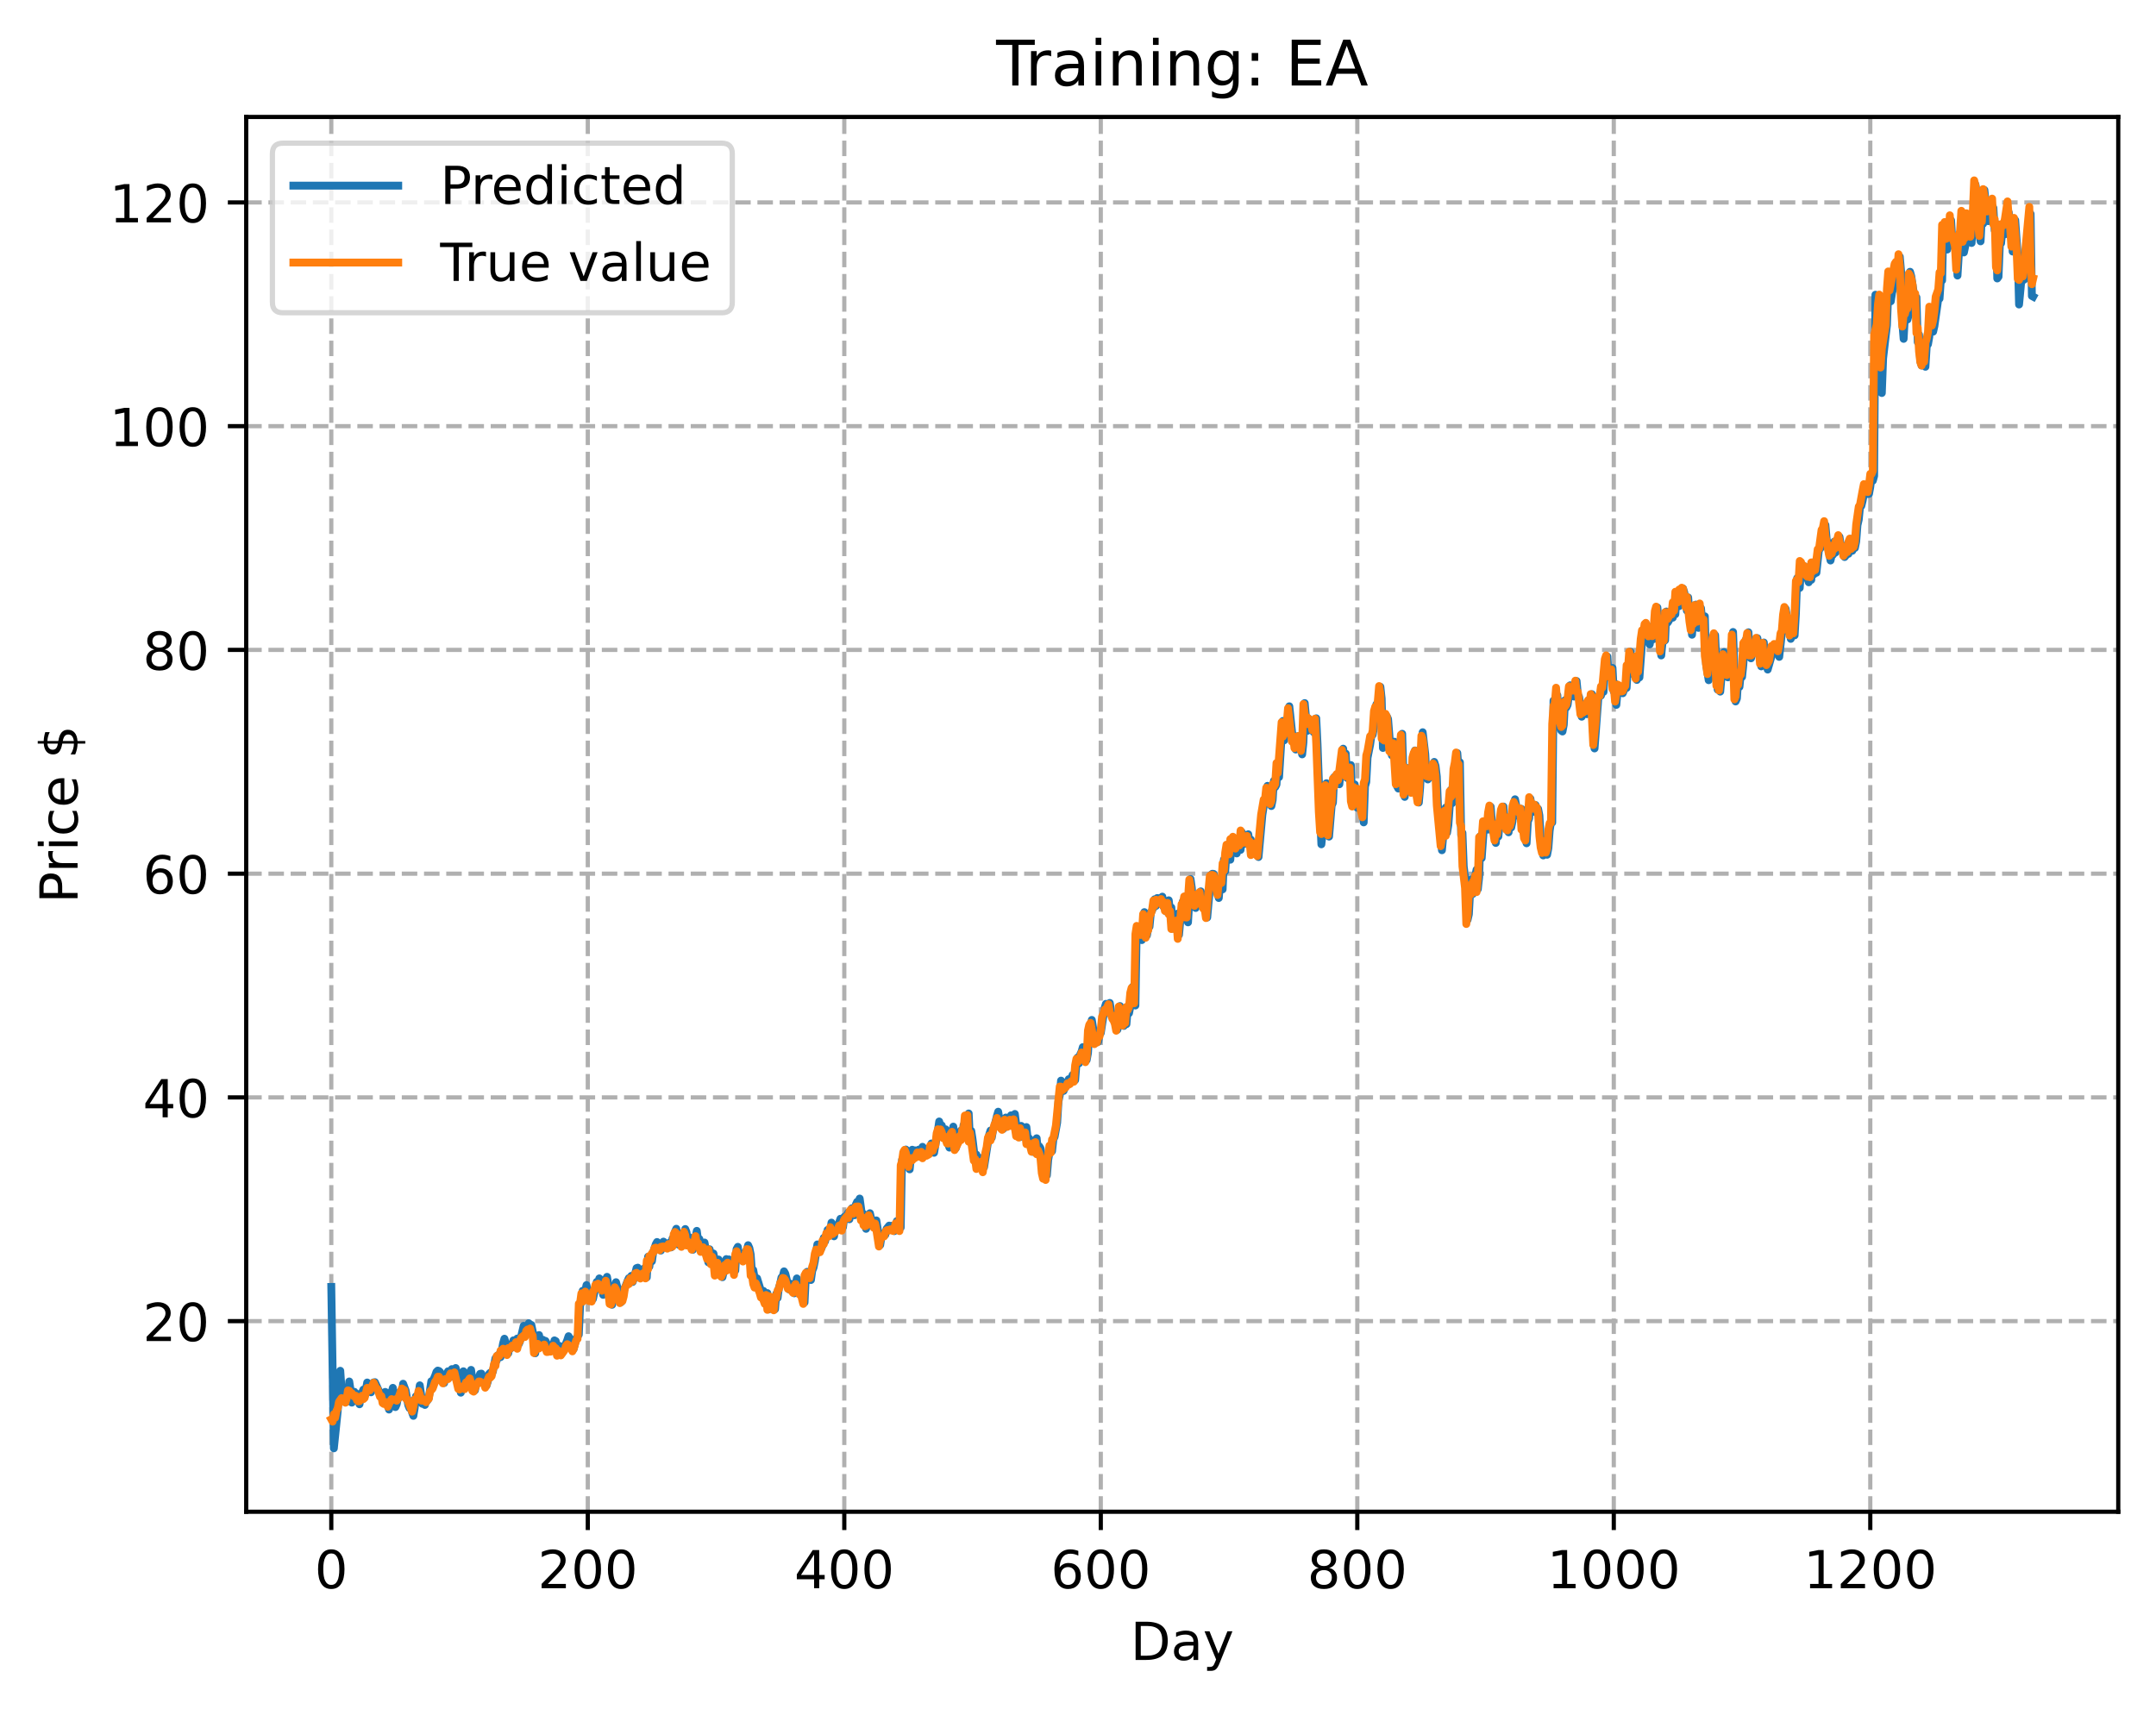 <?xml version="1.0" encoding="utf-8" standalone="no"?>
<!DOCTYPE svg PUBLIC "-//W3C//DTD SVG 1.1//EN"
  "http://www.w3.org/Graphics/SVG/1.1/DTD/svg11.dtd">
<!-- Created with matplotlib (https://matplotlib.org/) -->
<svg height="325.986pt" version="1.1" viewBox="0 0 411.286 325.986" width="411.286pt" xmlns="http://www.w3.org/2000/svg" xmlns:xlink="http://www.w3.org/1999/xlink">
 <defs>
  <style type="text/css">
*{stroke-linecap:butt;stroke-linejoin:round;}
  </style>
 </defs>
 <g id="figure_1">
  <g id="patch_1">
   <path d="M 0 325.986 
L 411.286 325.986 
L 411.286 0 
L 0 0 
z
" style="fill:#ffffff;"/>
  </g>
  <g id="axes_1">
   <g id="patch_2">
    <path d="M 46.966 288.43 
L 404.086 288.43 
L 404.086 22.318 
L 46.966 22.318 
z
" style="fill:#ffffff;"/>
   </g>
   <g id="matplotlib.axis_1">
    <g id="xtick_1">
     <g id="line2d_1">
      <path clip-path="url(#pbd722a350d)" d="M 63.198 288.43 
L 63.198 22.318 
" style="fill:none;stroke:#b0b0b0;stroke-dasharray:2.96,1.28;stroke-dashoffset:0;stroke-width:0.8;"/>
     </g>
     <g id="line2d_2">
      <defs>
       <path d="M 0 0 
L 0 3.5 
" id="m9eebf4d00f" style="stroke:#000000;stroke-width:0.8;"/>
      </defs>
      <g>
       <use style="stroke:#000000;stroke-width:0.8;" x="63.198" xlink:href="#m9eebf4d00f" y="288.43"/>
      </g>
     </g>
     <g id="text_1">
      <!-- 0 -->
      <defs>
       <path d="M 31.781 66.406 
Q 24.172 66.406 20.328 58.906 
Q 16.5 51.422 16.5 36.375 
Q 16.5 21.391 20.328 13.891 
Q 24.172 6.391 31.781 6.391 
Q 39.453 6.391 43.281 13.891 
Q 47.125 21.391 47.125 36.375 
Q 47.125 51.422 43.281 58.906 
Q 39.453 66.406 31.781 66.406 
z
M 31.781 74.219 
Q 44.047 74.219 50.516 64.516 
Q 56.984 54.828 56.984 36.375 
Q 56.984 17.969 50.516 8.266 
Q 44.047 -1.422 31.781 -1.422 
Q 19.531 -1.422 13.062 8.266 
Q 6.594 17.969 6.594 36.375 
Q 6.594 54.828 13.062 64.516 
Q 19.531 74.219 31.781 74.219 
z
" id="DejaVuSans-48"/>
      </defs>
      <g transform="translate(60.017 303.029)scale(0.1 -0.1)">
       <use xlink:href="#DejaVuSans-48"/>
      </g>
     </g>
    </g>
    <g id="xtick_2">
     <g id="line2d_3">
      <path clip-path="url(#pbd722a350d)" d="M 112.129 288.43 
L 112.129 22.318 
" style="fill:none;stroke:#b0b0b0;stroke-dasharray:2.96,1.28;stroke-dashoffset:0;stroke-width:0.8;"/>
     </g>
     <g id="line2d_4">
      <g>
       <use style="stroke:#000000;stroke-width:0.8;" x="112.129" xlink:href="#m9eebf4d00f" y="288.43"/>
      </g>
     </g>
     <g id="text_2">
      <!-- 200 -->
      <defs>
       <path d="M 19.188 8.297 
L 53.609 8.297 
L 53.609 0 
L 7.328 0 
L 7.328 8.297 
Q 12.938 14.109 22.625 23.891 
Q 32.328 33.688 34.812 36.531 
Q 39.547 41.844 41.422 45.531 
Q 43.312 49.219 43.312 52.781 
Q 43.312 58.594 39.234 62.25 
Q 35.156 65.922 28.609 65.922 
Q 23.969 65.922 18.812 64.312 
Q 13.672 62.703 7.812 59.422 
L 7.812 69.391 
Q 13.766 71.781 18.938 73 
Q 24.125 74.219 28.422 74.219 
Q 39.75 74.219 46.484 68.547 
Q 53.219 62.891 53.219 53.422 
Q 53.219 48.922 51.531 44.891 
Q 49.859 40.875 45.406 35.406 
Q 44.188 33.984 37.641 27.219 
Q 31.109 20.453 19.188 8.297 
z
" id="DejaVuSans-50"/>
      </defs>
      <g transform="translate(102.585 303.029)scale(0.1 -0.1)">
       <use xlink:href="#DejaVuSans-50"/>
       <use x="63.623" xlink:href="#DejaVuSans-48"/>
       <use x="127.246" xlink:href="#DejaVuSans-48"/>
      </g>
     </g>
    </g>
    <g id="xtick_3">
     <g id="line2d_5">
      <path clip-path="url(#pbd722a350d)" d="M 161.06 288.43 
L 161.06 22.318 
" style="fill:none;stroke:#b0b0b0;stroke-dasharray:2.96,1.28;stroke-dashoffset:0;stroke-width:0.8;"/>
     </g>
     <g id="line2d_6">
      <g>
       <use style="stroke:#000000;stroke-width:0.8;" x="161.06" xlink:href="#m9eebf4d00f" y="288.43"/>
      </g>
     </g>
     <g id="text_3">
      <!-- 400 -->
      <defs>
       <path d="M 37.797 64.312 
L 12.891 25.391 
L 37.797 25.391 
z
M 35.203 72.906 
L 47.609 72.906 
L 47.609 25.391 
L 58.016 25.391 
L 58.016 17.188 
L 47.609 17.188 
L 47.609 0 
L 37.797 0 
L 37.797 17.188 
L 4.891 17.188 
L 4.891 26.703 
z
" id="DejaVuSans-52"/>
      </defs>
      <g transform="translate(151.516 303.029)scale(0.1 -0.1)">
       <use xlink:href="#DejaVuSans-52"/>
       <use x="63.623" xlink:href="#DejaVuSans-48"/>
       <use x="127.246" xlink:href="#DejaVuSans-48"/>
      </g>
     </g>
    </g>
    <g id="xtick_4">
     <g id="line2d_7">
      <path clip-path="url(#pbd722a350d)" d="M 209.99 288.43 
L 209.99 22.318 
" style="fill:none;stroke:#b0b0b0;stroke-dasharray:2.96,1.28;stroke-dashoffset:0;stroke-width:0.8;"/>
     </g>
     <g id="line2d_8">
      <g>
       <use style="stroke:#000000;stroke-width:0.8;" x="209.99" xlink:href="#m9eebf4d00f" y="288.43"/>
      </g>
     </g>
     <g id="text_4">
      <!-- 600 -->
      <defs>
       <path d="M 33.016 40.375 
Q 26.375 40.375 22.484 35.828 
Q 18.609 31.297 18.609 23.391 
Q 18.609 15.531 22.484 10.953 
Q 26.375 6.391 33.016 6.391 
Q 39.656 6.391 43.531 10.953 
Q 47.406 15.531 47.406 23.391 
Q 47.406 31.297 43.531 35.828 
Q 39.656 40.375 33.016 40.375 
z
M 52.594 71.297 
L 52.594 62.312 
Q 48.875 64.062 45.094 64.984 
Q 41.312 65.922 37.594 65.922 
Q 27.828 65.922 22.672 59.328 
Q 17.531 52.734 16.797 39.406 
Q 19.672 43.656 24.016 45.922 
Q 28.375 48.188 33.594 48.188 
Q 44.578 48.188 50.953 41.516 
Q 57.328 34.859 57.328 23.391 
Q 57.328 12.156 50.688 5.359 
Q 44.047 -1.422 33.016 -1.422 
Q 20.359 -1.422 13.672 8.266 
Q 6.984 17.969 6.984 36.375 
Q 6.984 53.656 15.188 63.938 
Q 23.391 74.219 37.203 74.219 
Q 40.922 74.219 44.703 73.484 
Q 48.484 72.75 52.594 71.297 
z
" id="DejaVuSans-54"/>
      </defs>
      <g transform="translate(200.446 303.029)scale(0.1 -0.1)">
       <use xlink:href="#DejaVuSans-54"/>
       <use x="63.623" xlink:href="#DejaVuSans-48"/>
       <use x="127.246" xlink:href="#DejaVuSans-48"/>
      </g>
     </g>
    </g>
    <g id="xtick_5">
     <g id="line2d_9">
      <path clip-path="url(#pbd722a350d)" d="M 258.921 288.43 
L 258.921 22.318 
" style="fill:none;stroke:#b0b0b0;stroke-dasharray:2.96,1.28;stroke-dashoffset:0;stroke-width:0.8;"/>
     </g>
     <g id="line2d_10">
      <g>
       <use style="stroke:#000000;stroke-width:0.8;" x="258.921" xlink:href="#m9eebf4d00f" y="288.43"/>
      </g>
     </g>
     <g id="text_5">
      <!-- 800 -->
      <defs>
       <path d="M 31.781 34.625 
Q 24.75 34.625 20.719 30.859 
Q 16.703 27.094 16.703 20.516 
Q 16.703 13.922 20.719 10.156 
Q 24.75 6.391 31.781 6.391 
Q 38.812 6.391 42.859 10.172 
Q 46.922 13.969 46.922 20.516 
Q 46.922 27.094 42.891 30.859 
Q 38.875 34.625 31.781 34.625 
z
M 21.922 38.812 
Q 15.578 40.375 12.031 44.719 
Q 8.5 49.078 8.5 55.328 
Q 8.5 64.062 14.719 69.141 
Q 20.953 74.219 31.781 74.219 
Q 42.672 74.219 48.875 69.141 
Q 55.078 64.062 55.078 55.328 
Q 55.078 49.078 51.531 44.719 
Q 48 40.375 41.703 38.812 
Q 48.828 37.156 52.797 32.312 
Q 56.781 27.484 56.781 20.516 
Q 56.781 9.906 50.312 4.234 
Q 43.844 -1.422 31.781 -1.422 
Q 19.734 -1.422 13.25 4.234 
Q 6.781 9.906 6.781 20.516 
Q 6.781 27.484 10.781 32.312 
Q 14.797 37.156 21.922 38.812 
z
M 18.312 54.391 
Q 18.312 48.734 21.844 45.562 
Q 25.391 42.391 31.781 42.391 
Q 38.141 42.391 41.719 45.562 
Q 45.312 48.734 45.312 54.391 
Q 45.312 60.062 41.719 63.234 
Q 38.141 66.406 31.781 66.406 
Q 25.391 66.406 21.844 63.234 
Q 18.312 60.062 18.312 54.391 
z
" id="DejaVuSans-56"/>
      </defs>
      <g transform="translate(249.377 303.029)scale(0.1 -0.1)">
       <use xlink:href="#DejaVuSans-56"/>
       <use x="63.623" xlink:href="#DejaVuSans-48"/>
       <use x="127.246" xlink:href="#DejaVuSans-48"/>
      </g>
     </g>
    </g>
    <g id="xtick_6">
     <g id="line2d_11">
      <path clip-path="url(#pbd722a350d)" d="M 307.851 288.43 
L 307.851 22.318 
" style="fill:none;stroke:#b0b0b0;stroke-dasharray:2.96,1.28;stroke-dashoffset:0;stroke-width:0.8;"/>
     </g>
     <g id="line2d_12">
      <g>
       <use style="stroke:#000000;stroke-width:0.8;" x="307.851" xlink:href="#m9eebf4d00f" y="288.43"/>
      </g>
     </g>
     <g id="text_6">
      <!-- 1000 -->
      <defs>
       <path d="M 12.406 8.297 
L 28.516 8.297 
L 28.516 63.922 
L 10.984 60.406 
L 10.984 69.391 
L 28.422 72.906 
L 38.281 72.906 
L 38.281 8.297 
L 54.391 8.297 
L 54.391 0 
L 12.406 0 
z
" id="DejaVuSans-49"/>
      </defs>
      <g transform="translate(295.126 303.029)scale(0.1 -0.1)">
       <use xlink:href="#DejaVuSans-49"/>
       <use x="63.623" xlink:href="#DejaVuSans-48"/>
       <use x="127.246" xlink:href="#DejaVuSans-48"/>
       <use x="190.869" xlink:href="#DejaVuSans-48"/>
      </g>
     </g>
    </g>
    <g id="xtick_7">
     <g id="line2d_13">
      <path clip-path="url(#pbd722a350d)" d="M 356.782 288.43 
L 356.782 22.318 
" style="fill:none;stroke:#b0b0b0;stroke-dasharray:2.96,1.28;stroke-dashoffset:0;stroke-width:0.8;"/>
     </g>
     <g id="line2d_14">
      <g>
       <use style="stroke:#000000;stroke-width:0.8;" x="356.782" xlink:href="#m9eebf4d00f" y="288.43"/>
      </g>
     </g>
     <g id="text_7">
      <!-- 1200 -->
      <g transform="translate(344.057 303.029)scale(0.1 -0.1)">
       <use xlink:href="#DejaVuSans-49"/>
       <use x="63.623" xlink:href="#DejaVuSans-50"/>
       <use x="127.246" xlink:href="#DejaVuSans-48"/>
       <use x="190.869" xlink:href="#DejaVuSans-48"/>
      </g>
     </g>
    </g>
    <g id="text_8">
     <!-- Day -->
     <defs>
      <path d="M 19.672 64.797 
L 19.672 8.109 
L 31.594 8.109 
Q 46.688 8.109 53.688 14.938 
Q 60.688 21.781 60.688 36.531 
Q 60.688 51.172 53.688 57.984 
Q 46.688 64.797 31.594 64.797 
z
M 9.812 72.906 
L 30.078 72.906 
Q 51.266 72.906 61.172 64.094 
Q 71.094 55.281 71.094 36.531 
Q 71.094 17.672 61.125 8.828 
Q 51.172 0 30.078 0 
L 9.812 0 
z
" id="DejaVuSans-68"/>
      <path d="M 34.281 27.484 
Q 23.391 27.484 19.188 25 
Q 14.984 22.516 14.984 16.5 
Q 14.984 11.719 18.141 8.906 
Q 21.297 6.109 26.703 6.109 
Q 34.188 6.109 38.703 11.406 
Q 43.219 16.703 43.219 25.484 
L 43.219 27.484 
z
M 52.203 31.203 
L 52.203 0 
L 43.219 0 
L 43.219 8.297 
Q 40.141 3.328 35.547 0.953 
Q 30.953 -1.422 24.312 -1.422 
Q 15.922 -1.422 10.953 3.297 
Q 6 8.016 6 15.922 
Q 6 25.141 12.172 29.828 
Q 18.359 34.516 30.609 34.516 
L 43.219 34.516 
L 43.219 35.406 
Q 43.219 41.609 39.141 45 
Q 35.062 48.391 27.688 48.391 
Q 23 48.391 18.547 47.266 
Q 14.109 46.141 10.016 43.891 
L 10.016 52.203 
Q 14.938 54.109 19.578 55.047 
Q 24.219 56 28.609 56 
Q 40.484 56 46.344 49.844 
Q 52.203 43.703 52.203 31.203 
z
" id="DejaVuSans-97"/>
      <path d="M 32.172 -5.078 
Q 28.375 -14.844 24.75 -17.812 
Q 21.141 -20.797 15.094 -20.797 
L 7.906 -20.797 
L 7.906 -13.281 
L 13.188 -13.281 
Q 16.891 -13.281 18.938 -11.516 
Q 21 -9.766 23.484 -3.219 
L 25.094 0.875 
L 2.984 54.688 
L 12.5 54.688 
L 29.594 11.922 
L 46.688 54.688 
L 56.203 54.688 
z
" id="DejaVuSans-121"/>
     </defs>
     <g transform="translate(215.652 316.707)scale(0.1 -0.1)">
      <use xlink:href="#DejaVuSans-68"/>
      <use x="77.002" xlink:href="#DejaVuSans-97"/>
      <use x="138.281" xlink:href="#DejaVuSans-121"/>
     </g>
    </g>
   </g>
   <g id="matplotlib.axis_2">
    <g id="ytick_1">
     <g id="line2d_15">
      <path clip-path="url(#pbd722a350d)" d="M 46.966 252.068 
L 404.086 252.068 
" style="fill:none;stroke:#b0b0b0;stroke-dasharray:2.96,1.28;stroke-dashoffset:0;stroke-width:0.8;"/>
     </g>
     <g id="line2d_16">
      <defs>
       <path d="M 0 0 
L -3.5 0 
" id="m5a4f0a6c79" style="stroke:#000000;stroke-width:0.8;"/>
      </defs>
      <g>
       <use style="stroke:#000000;stroke-width:0.8;" x="46.966" xlink:href="#m5a4f0a6c79" y="252.068"/>
      </g>
     </g>
     <g id="text_9">
      <!-- 20 -->
      <g transform="translate(27.241 255.867)scale(0.1 -0.1)">
       <use xlink:href="#DejaVuSans-50"/>
       <use x="63.623" xlink:href="#DejaVuSans-48"/>
      </g>
     </g>
    </g>
    <g id="ytick_2">
     <g id="line2d_17">
      <path clip-path="url(#pbd722a350d)" d="M 46.966 209.378 
L 404.086 209.378 
" style="fill:none;stroke:#b0b0b0;stroke-dasharray:2.96,1.28;stroke-dashoffset:0;stroke-width:0.8;"/>
     </g>
     <g id="line2d_18">
      <g>
       <use style="stroke:#000000;stroke-width:0.8;" x="46.966" xlink:href="#m5a4f0a6c79" y="209.378"/>
      </g>
     </g>
     <g id="text_10">
      <!-- 40 -->
      <g transform="translate(27.241 213.177)scale(0.1 -0.1)">
       <use xlink:href="#DejaVuSans-52"/>
       <use x="63.623" xlink:href="#DejaVuSans-48"/>
      </g>
     </g>
    </g>
    <g id="ytick_3">
     <g id="line2d_19">
      <path clip-path="url(#pbd722a350d)" d="M 46.966 166.688 
L 404.086 166.688 
" style="fill:none;stroke:#b0b0b0;stroke-dasharray:2.96,1.28;stroke-dashoffset:0;stroke-width:0.8;"/>
     </g>
     <g id="line2d_20">
      <g>
       <use style="stroke:#000000;stroke-width:0.8;" x="46.966" xlink:href="#m5a4f0a6c79" y="166.688"/>
      </g>
     </g>
     <g id="text_11">
      <!-- 60 -->
      <g transform="translate(27.241 170.488)scale(0.1 -0.1)">
       <use xlink:href="#DejaVuSans-54"/>
       <use x="63.623" xlink:href="#DejaVuSans-48"/>
      </g>
     </g>
    </g>
    <g id="ytick_4">
     <g id="line2d_21">
      <path clip-path="url(#pbd722a350d)" d="M 46.966 123.999 
L 404.086 123.999 
" style="fill:none;stroke:#b0b0b0;stroke-dasharray:2.96,1.28;stroke-dashoffset:0;stroke-width:0.8;"/>
     </g>
     <g id="line2d_22">
      <g>
       <use style="stroke:#000000;stroke-width:0.8;" x="46.966" xlink:href="#m5a4f0a6c79" y="123.999"/>
      </g>
     </g>
     <g id="text_12">
      <!-- 80 -->
      <g transform="translate(27.241 127.798)scale(0.1 -0.1)">
       <use xlink:href="#DejaVuSans-56"/>
       <use x="63.623" xlink:href="#DejaVuSans-48"/>
      </g>
     </g>
    </g>
    <g id="ytick_5">
     <g id="line2d_23">
      <path clip-path="url(#pbd722a350d)" d="M 46.966 81.309 
L 404.086 81.309 
" style="fill:none;stroke:#b0b0b0;stroke-dasharray:2.96,1.28;stroke-dashoffset:0;stroke-width:0.8;"/>
     </g>
     <g id="line2d_24">
      <g>
       <use style="stroke:#000000;stroke-width:0.8;" x="46.966" xlink:href="#m5a4f0a6c79" y="81.309"/>
      </g>
     </g>
     <g id="text_13">
      <!-- 100 -->
      <g transform="translate(20.878 85.108)scale(0.1 -0.1)">
       <use xlink:href="#DejaVuSans-49"/>
       <use x="63.623" xlink:href="#DejaVuSans-48"/>
       <use x="127.246" xlink:href="#DejaVuSans-48"/>
      </g>
     </g>
    </g>
    <g id="ytick_6">
     <g id="line2d_25">
      <path clip-path="url(#pbd722a350d)" d="M 46.966 38.619 
L 404.086 38.619 
" style="fill:none;stroke:#b0b0b0;stroke-dasharray:2.96,1.28;stroke-dashoffset:0;stroke-width:0.8;"/>
     </g>
     <g id="line2d_26">
      <g>
       <use style="stroke:#000000;stroke-width:0.8;" x="46.966" xlink:href="#m5a4f0a6c79" y="38.619"/>
      </g>
     </g>
     <g id="text_14">
      <!-- 120 -->
      <g transform="translate(20.878 42.418)scale(0.1 -0.1)">
       <use xlink:href="#DejaVuSans-49"/>
       <use x="63.623" xlink:href="#DejaVuSans-50"/>
       <use x="127.246" xlink:href="#DejaVuSans-48"/>
      </g>
     </g>
    </g>
    <g id="text_15">
     <!-- Price $ -->
     <defs>
      <path d="M 19.672 64.797 
L 19.672 37.406 
L 32.078 37.406 
Q 38.969 37.406 42.719 40.969 
Q 46.484 44.531 46.484 51.125 
Q 46.484 57.672 42.719 61.234 
Q 38.969 64.797 32.078 64.797 
z
M 9.812 72.906 
L 32.078 72.906 
Q 44.344 72.906 50.609 67.359 
Q 56.891 61.812 56.891 51.125 
Q 56.891 40.328 50.609 34.812 
Q 44.344 29.297 32.078 29.297 
L 19.672 29.297 
L 19.672 0 
L 9.812 0 
z
" id="DejaVuSans-80"/>
      <path d="M 41.109 46.297 
Q 39.594 47.172 37.812 47.578 
Q 36.031 48 33.891 48 
Q 26.266 48 22.188 43.047 
Q 18.109 38.094 18.109 28.812 
L 18.109 0 
L 9.078 0 
L 9.078 54.688 
L 18.109 54.688 
L 18.109 46.188 
Q 20.953 51.172 25.484 53.578 
Q 30.031 56 36.531 56 
Q 37.453 56 38.578 55.875 
Q 39.703 55.766 41.062 55.516 
z
" id="DejaVuSans-114"/>
      <path d="M 9.422 54.688 
L 18.406 54.688 
L 18.406 0 
L 9.422 0 
z
M 9.422 75.984 
L 18.406 75.984 
L 18.406 64.594 
L 9.422 64.594 
z
" id="DejaVuSans-105"/>
      <path d="M 48.781 52.594 
L 48.781 44.188 
Q 44.969 46.297 41.141 47.344 
Q 37.312 48.391 33.406 48.391 
Q 24.656 48.391 19.812 42.844 
Q 14.984 37.312 14.984 27.297 
Q 14.984 17.281 19.812 11.734 
Q 24.656 6.203 33.406 6.203 
Q 37.312 6.203 41.141 7.25 
Q 44.969 8.297 48.781 10.406 
L 48.781 2.094 
Q 45.016 0.344 40.984 -0.531 
Q 36.969 -1.422 32.422 -1.422 
Q 20.062 -1.422 12.781 6.344 
Q 5.516 14.109 5.516 27.297 
Q 5.516 40.672 12.859 48.328 
Q 20.219 56 33.016 56 
Q 37.156 56 41.109 55.141 
Q 45.062 54.297 48.781 52.594 
z
" id="DejaVuSans-99"/>
      <path d="M 56.203 29.594 
L 56.203 25.203 
L 14.891 25.203 
Q 15.484 15.922 20.484 11.062 
Q 25.484 6.203 34.422 6.203 
Q 39.594 6.203 44.453 7.469 
Q 49.312 8.734 54.109 11.281 
L 54.109 2.781 
Q 49.266 0.734 44.188 -0.344 
Q 39.109 -1.422 33.891 -1.422 
Q 20.797 -1.422 13.156 6.188 
Q 5.516 13.812 5.516 26.812 
Q 5.516 40.234 12.766 48.109 
Q 20.016 56 32.328 56 
Q 43.359 56 49.781 48.891 
Q 56.203 41.797 56.203 29.594 
z
M 47.219 32.234 
Q 47.125 39.594 43.094 43.984 
Q 39.062 48.391 32.422 48.391 
Q 24.906 48.391 20.391 44.141 
Q 15.875 39.891 15.188 32.172 
z
" id="DejaVuSans-101"/>
      <path id="DejaVuSans-32"/>
      <path d="M 33.797 -14.703 
L 28.906 -14.703 
L 28.859 0 
Q 23.734 0.094 18.609 1.188 
Q 13.484 2.297 8.297 4.5 
L 8.297 13.281 
Q 13.281 10.156 18.375 8.562 
Q 23.484 6.984 28.906 6.938 
L 28.906 29.203 
Q 18.109 30.953 13.203 35.156 
Q 8.297 39.359 8.297 46.688 
Q 8.297 54.641 13.625 59.219 
Q 18.953 63.812 28.906 64.5 
L 28.906 75.984 
L 33.797 75.984 
L 33.797 64.656 
Q 38.328 64.453 42.578 63.688 
Q 46.828 62.938 50.875 61.625 
L 50.875 53.078 
Q 46.828 55.125 42.547 56.25 
Q 38.281 57.375 33.797 57.562 
L 33.797 36.719 
Q 44.875 35.016 50.094 30.609 
Q 55.328 26.219 55.328 18.609 
Q 55.328 10.359 49.781 5.594 
Q 44.234 0.828 33.797 0.094 
z
M 28.906 37.594 
L 28.906 57.625 
Q 23.25 56.984 20.266 54.391 
Q 17.281 51.812 17.281 47.516 
Q 17.281 43.312 20.031 40.969 
Q 22.797 38.625 28.906 37.594 
z
M 33.797 28.219 
L 33.797 7.078 
Q 39.984 7.906 43.141 10.594 
Q 46.297 13.281 46.297 17.672 
Q 46.297 21.969 43.281 24.5 
Q 40.281 27.047 33.797 28.219 
z
" id="DejaVuSans-36"/>
     </defs>
     <g transform="translate(14.798 172.342)rotate(-90)scale(0.1 -0.1)">
      <use xlink:href="#DejaVuSans-80"/>
      <use x="58.553" xlink:href="#DejaVuSans-114"/>
      <use x="99.666" xlink:href="#DejaVuSans-105"/>
      <use x="127.449" xlink:href="#DejaVuSans-99"/>
      <use x="182.43" xlink:href="#DejaVuSans-101"/>
      <use x="243.953" xlink:href="#DejaVuSans-32"/>
      <use x="275.74" xlink:href="#DejaVuSans-36"/>
     </g>
    </g>
   </g>
   <g id="line2d_27">
    <path clip-path="url(#pbd722a350d)" d="M 63.198 245.539 
L 63.688 276.334 
L 64.422 269.223 
L 64.911 261.537 
L 65.156 265.126 
L 65.89 267.284 
L 66.134 267.444 
L 66.379 267.086 
L 66.623 263.58 
L 66.868 265.162 
L 67.113 267.613 
L 67.357 266.184 
L 67.602 265.548 
L 67.847 266.792 
L 68.091 265.936 
L 68.581 267.927 
L 68.825 266.334 
L 69.315 265.125 
L 69.559 266.381 
L 70.049 263.775 
L 70.293 264.051 
L 70.538 265.098 
L 70.783 265.641 
L 71.272 263.754 
L 71.517 263.706 
L 72.74 266.374 
L 72.984 265.857 
L 73.229 266.251 
L 73.474 265.571 
L 73.718 265.709 
L 73.963 268.032 
L 74.208 268.935 
L 74.452 267.718 
L 74.697 265.683 
L 74.942 264.793 
L 75.431 268.462 
L 75.676 267.92 
L 75.92 266.647 
L 76.165 266.651 
L 76.41 265.464 
L 76.654 266.388 
L 76.899 264.008 
L 77.388 265.313 
L 77.878 268.075 
L 78.122 268.671 
L 78.367 267.339 
L 78.611 269.483 
L 78.856 270.138 
L 79.101 268.684 
L 79.345 266.412 
L 79.59 266.807 
L 79.835 266.149 
L 80.079 264.312 
L 80.569 267.842 
L 80.813 267.021 
L 81.058 268.055 
L 81.303 266.994 
L 81.547 267.206 
L 81.792 266.763 
L 82.281 263.527 
L 82.526 263.597 
L 83.015 262.451 
L 83.26 261.748 
L 83.505 261.503 
L 83.749 261.576 
L 83.994 261.826 
L 84.239 262.377 
L 84.728 263.869 
L 84.972 262.563 
L 85.217 262.456 
L 85.462 261.634 
L 85.951 262.709 
L 86.196 261.217 
L 86.44 262.197 
L 86.93 261.011 
L 87.908 265.715 
L 88.398 261.631 
L 88.642 263.498 
L 88.887 264.332 
L 89.132 263.65 
L 89.376 262.418 
L 89.866 261.366 
L 90.355 265.064 
L 90.599 265.262 
L 90.844 264.138 
L 91.089 263.569 
L 91.578 262.125 
L 91.823 262.074 
L 92.312 263.584 
L 92.557 263.733 
L 92.801 264.371 
L 93.046 263.634 
L 93.291 262.132 
L 93.535 261.893 
L 93.78 262.237 
L 94.025 261.665 
L 94.514 259.157 
L 94.759 259.587 
L 95.003 258.543 
L 95.248 258.631 
L 95.493 258.931 
L 95.982 256.256 
L 96.227 255.418 
L 96.471 256.216 
L 96.96 258.198 
L 97.205 256.743 
L 97.45 257.255 
L 97.694 257.023 
L 97.939 255.727 
L 98.428 256.911 
L 98.673 255.384 
L 98.918 256.534 
L 99.162 256.022 
L 99.896 252.963 
L 100.141 253.024 
L 100.386 253.643 
L 100.875 252.459 
L 101.12 253.605 
L 101.364 252.787 
L 101.854 255.095 
L 102.098 258.204 
L 102.587 254.912 
L 102.832 254.72 
L 103.077 256.321 
L 103.321 256.122 
L 103.566 255.624 
L 103.811 256.621 
L 104.055 255.836 
L 104.3 256.299 
L 104.545 257.343 
L 105.034 256.89 
L 105.279 257.43 
L 105.523 256.838 
L 105.768 255.736 
L 106.013 255.875 
L 106.502 258.017 
L 106.747 256.797 
L 106.991 257.75 
L 107.236 258.148 
L 108.215 255.683 
L 108.459 254.942 
L 108.704 255.37 
L 109.193 256.802 
L 109.438 257.374 
L 109.927 255.367 
L 110.416 254.631 
L 110.661 249.01 
L 110.906 248.48 
L 111.15 246.274 
L 111.395 247.53 
L 111.884 245.183 
L 112.129 246.441 
L 112.374 246.485 
L 112.618 247.67 
L 112.863 247.011 
L 113.108 247.847 
L 113.842 244.568 
L 114.086 244.966 
L 114.331 243.909 
L 114.575 244.94 
L 114.82 245.251 
L 115.065 247.057 
L 115.554 244.082 
L 115.799 243.613 
L 116.533 248.144 
L 116.777 248.942 
L 117.511 244.633 
L 117.756 245.54 
L 118.001 247.272 
L 118.245 248.165 
L 118.49 248.449 
L 118.735 246.922 
L 119.713 244.4 
L 119.958 243.862 
L 120.203 244.466 
L 120.447 243.427 
L 120.692 244.593 
L 120.936 243.949 
L 121.426 241.946 
L 121.67 241.861 
L 121.915 243.053 
L 122.16 242.282 
L 122.404 243.513 
L 122.894 242.002 
L 123.383 243.712 
L 123.628 239.776 
L 123.872 241.664 
L 124.117 239.682 
L 124.362 240.644 
L 124.606 238.896 
L 125.096 237.409 
L 125.34 236.966 
L 125.83 238.402 
L 126.074 238.599 
L 126.319 237.14 
L 126.563 236.894 
L 126.808 237.093 
L 127.053 237.817 
L 127.297 237.356 
L 127.542 237.647 
L 127.787 237.068 
L 128.031 237.989 
L 128.276 236.314 
L 128.521 237.061 
L 128.765 234.992 
L 129.01 234.439 
L 129.255 235.665 
L 129.499 237.497 
L 129.744 236.759 
L 129.989 235.63 
L 130.233 237.431 
L 130.723 234.49 
L 130.967 235.128 
L 131.212 237.399 
L 131.457 236.029 
L 131.701 236.691 
L 132.191 238.444 
L 132.924 234.838 
L 133.169 236.7 
L 133.414 236.386 
L 133.903 238.501 
L 134.148 237.414 
L 134.392 237.064 
L 135.126 240.843 
L 135.371 238.355 
L 135.86 240.725 
L 136.105 239.162 
L 136.35 240.397 
L 136.594 242.477 
L 136.839 242.134 
L 137.084 240.311 
L 137.328 241.067 
L 137.818 243.684 
L 138.307 241.539 
L 138.551 240.226 
L 138.796 241.624 
L 139.041 240.286 
L 139.285 241.527 
L 139.53 241.335 
L 139.775 240.808 
L 140.019 240.934 
L 140.264 242.418 
L 140.509 238.325 
L 140.753 237.888 
L 140.998 240.296 
L 141.243 239.281 
L 141.487 240.235 
L 141.732 239.137 
L 141.977 239.872 
L 142.221 238.895 
L 142.466 238.459 
L 142.711 237.574 
L 142.955 238.126 
L 143.2 239.355 
L 143.445 242.823 
L 143.689 242.304 
L 144.178 245.095 
L 144.423 243.896 
L 145.402 247.094 
L 145.646 246.305 
L 146.136 248.287 
L 146.38 246.712 
L 146.625 249.836 
L 146.87 247.751 
L 147.359 247.64 
L 147.604 249.232 
L 147.848 249.787 
L 148.093 246.827 
L 148.338 247.64 
L 148.582 245.712 
L 148.827 244.939 
L 149.072 243.75 
L 149.316 243.524 
L 149.561 242.566 
L 149.806 243.006 
L 150.539 246.026 
L 150.784 244.915 
L 151.273 246.153 
L 151.518 246.755 
L 152.007 243.913 
L 152.252 245.237 
L 152.497 244.842 
L 152.741 246.492 
L 152.986 246.262 
L 153.231 246.993 
L 153.475 248.501 
L 153.72 243.658 
L 153.965 242.655 
L 154.209 242.829 
L 154.699 244.217 
L 154.943 242.451 
L 155.188 241.851 
L 155.433 240.67 
L 155.922 237.428 
L 156.166 238.414 
L 156.411 237.868 
L 156.656 238.239 
L 156.9 237.697 
L 157.145 236.179 
L 157.39 236.846 
L 157.879 234.662 
L 158.124 235.471 
L 158.368 234.921 
L 158.613 233.27 
L 159.102 235.88 
L 159.347 234.362 
L 159.592 234.633 
L 160.326 232.532 
L 160.57 232.6 
L 160.815 234.138 
L 161.06 232.17 
L 161.549 231.875 
L 161.794 231.366 
L 162.038 232.627 
L 162.283 231.237 
L 162.527 230.515 
L 162.772 231.679 
L 163.017 231.86 
L 163.261 229.829 
L 163.506 229.296 
L 163.751 229.503 
L 163.995 228.677 
L 164.485 232.212 
L 164.729 231.599 
L 165.219 234.456 
L 165.953 231.474 
L 166.197 232.531 
L 166.442 233.069 
L 166.687 233.12 
L 166.931 234.006 
L 167.176 232.848 
L 167.91 237.542 
L 168.154 235.924 
L 168.644 235.24 
L 168.888 235.58 
L 169.133 234.434 
L 169.622 233.838 
L 169.867 234.268 
L 170.112 233.868 
L 170.601 234.895 
L 171.09 232.974 
L 171.335 233.515 
L 171.58 232.622 
L 171.824 234.202 
L 172.069 221.304 
L 172.314 221.168 
L 172.803 219.325 
L 173.048 219.822 
L 173.537 223.105 
L 173.782 220.52 
L 174.026 219.362 
L 174.271 220.087 
L 174.515 219.475 
L 174.76 220.418 
L 175.249 219.349 
L 175.494 220.216 
L 175.739 219.713 
L 175.983 218.809 
L 176.228 220.463 
L 176.473 220.112 
L 176.717 219.214 
L 176.962 219.828 
L 177.207 219.377 
L 177.451 219.299 
L 177.696 218.165 
L 178.185 219.948 
L 178.919 215.683 
L 179.164 213.97 
L 179.409 214.859 
L 179.653 214.723 
L 180.142 216.63 
L 180.387 215.466 
L 180.632 216.585 
L 180.876 218.286 
L 181.121 218.958 
L 181.855 214.955 
L 182.344 219.062 
L 183.323 215.699 
L 183.568 217.137 
L 183.812 214.659 
L 184.057 215.552 
L 184.302 213.07 
L 184.791 212.444 
L 185.036 217.711 
L 185.28 215.764 
L 185.525 217.355 
L 186.014 221.354 
L 186.259 220.291 
L 186.503 222.253 
L 186.748 221.958 
L 186.993 220.927 
L 187.237 221.519 
L 187.482 221.001 
L 187.727 222.687 
L 188.705 216.465 
L 188.95 215.7 
L 189.195 217.054 
L 189.439 215.616 
L 189.684 214.913 
L 190.173 212.936 
L 190.418 212.107 
L 190.663 213.659 
L 191.397 215.381 
L 191.641 213.699 
L 191.886 213.219 
L 192.13 213.534 
L 192.375 214.816 
L 192.864 212.795 
L 193.109 214.256 
L 193.598 212.536 
L 194.088 216.292 
L 194.332 215.28 
L 194.577 216.953 
L 194.822 214.817 
L 195.311 216.832 
L 195.8 215.037 
L 196.045 217.291 
L 196.29 217.158 
L 196.779 219.052 
L 197.024 219.767 
L 197.513 217.475 
L 197.758 217.175 
L 198.002 219.604 
L 198.247 218.695 
L 198.491 219.078 
L 198.736 220.515 
L 199.225 224.604 
L 199.47 223.196 
L 199.715 224.24 
L 199.959 221.266 
L 200.449 218.582 
L 200.693 219.631 
L 200.938 217.4 
L 201.183 216.884 
L 201.672 214.17 
L 201.917 210.132 
L 202.161 209.002 
L 202.406 206.176 
L 202.651 206.745 
L 202.895 208.141 
L 203.385 206.823 
L 203.629 206.556 
L 203.874 205.898 
L 204.118 206.49 
L 204.608 205.097 
L 204.852 205.265 
L 205.097 206.078 
L 205.342 203.017 
L 205.586 201.748 
L 205.831 202.885 
L 206.076 201.145 
L 206.32 200.647 
L 206.565 199.783 
L 206.81 201.158 
L 207.054 200.181 
L 207.299 202.242 
L 207.544 200.93 
L 207.788 196.87 
L 208.278 194.595 
L 208.767 197.708 
L 209.012 198.954 
L 209.256 197.414 
L 209.501 198.766 
L 209.746 197.309 
L 209.99 197.092 
L 210.724 192.316 
L 210.969 191.525 
L 211.213 192.681 
L 211.458 191.793 
L 211.703 191.354 
L 211.947 192.979 
L 212.681 195.066 
L 213.171 196.449 
L 213.66 191.952 
L 214.149 195.152 
L 214.394 195.741 
L 214.639 194.541 
L 214.883 195.403 
L 215.128 192.478 
L 215.373 193.313 
L 215.617 192.107 
L 215.862 189.518 
L 216.106 188.232 
L 216.351 189.618 
L 216.596 191.841 
L 216.84 177.254 
L 217.085 176.914 
L 217.33 178.794 
L 217.574 177.943 
L 217.819 179.365 
L 218.064 178.184 
L 218.308 174.028 
L 218.798 178.451 
L 219.042 177.088 
L 219.287 176.807 
L 219.532 174.205 
L 220.021 173.2 
L 220.266 171.577 
L 220.51 172.845 
L 220.755 171.343 
L 221 172.006 
L 221.244 171.343 
L 221.489 172.449 
L 221.734 171.075 
L 221.978 173.03 
L 222.223 171.867 
L 222.467 173.904 
L 222.957 171.77 
L 223.201 174.06 
L 223.446 173.141 
L 223.691 177.179 
L 223.935 176.429 
L 224.18 177.016 
L 224.669 174.303 
L 224.914 178.359 
L 225.159 175.61 
L 225.403 174.819 
L 225.648 171.971 
L 225.893 172.681 
L 226.137 171.044 
L 226.382 174.893 
L 226.627 175.98 
L 227.116 167.714 
L 227.361 169.473 
L 227.605 172.66 
L 227.85 171.181 
L 228.094 173.237 
L 228.584 170.657 
L 228.828 172.048 
L 229.073 170.068 
L 229.318 172.275 
L 229.562 173.236 
L 229.807 173.54 
L 230.052 172.668 
L 230.296 175.051 
L 231.03 166.918 
L 231.275 166.709 
L 231.52 166.735 
L 231.764 167.414 
L 232.254 170.193 
L 232.498 171.333 
L 232.743 168.435 
L 233.232 169.689 
L 233.477 163.993 
L 233.722 166.233 
L 233.966 162.77 
L 234.211 161.495 
L 234.455 162.486 
L 234.7 164.03 
L 234.945 160.216 
L 235.189 161.19 
L 235.434 159.913 
L 235.679 162.176 
L 235.923 162.83 
L 236.168 161.237 
L 236.657 162.156 
L 236.902 158.79 
L 237.391 161.028 
L 237.636 160.328 
L 237.881 160.316 
L 238.125 159.175 
L 238.37 160.857 
L 238.615 160.197 
L 238.859 162.931 
L 239.104 162.746 
L 239.349 161.135 
L 239.593 160.993 
L 239.838 160.718 
L 240.082 163.516 
L 240.816 155.441 
L 241.306 152.378 
L 241.55 153.018 
L 241.795 149.933 
L 242.04 151.131 
L 242.284 150.515 
L 242.529 153.79 
L 242.774 152.625 
L 243.018 148.976 
L 243.263 150.17 
L 243.508 149.696 
L 243.752 145.569 
L 243.997 148.276 
L 244.486 140.479 
L 244.731 137.557 
L 244.976 141.253 
L 245.709 137.836 
L 245.954 134.757 
L 246.688 141.653 
L 246.933 140.438 
L 247.177 143.002 
L 247.422 141.15 
L 247.667 140.438 
L 247.911 140.403 
L 248.156 142.769 
L 248.401 143.933 
L 248.645 141.608 
L 248.89 134.145 
L 249.379 139.444 
L 249.624 137.086 
L 250.113 139.028 
L 250.358 138.957 
L 250.603 139.712 
L 250.847 137.411 
L 251.092 137.045 
L 251.337 142.025 
L 251.826 155.634 
L 252.07 161.089 
L 252.315 158.918 
L 252.56 152.055 
L 253.049 149.43 
L 253.294 153.393 
L 253.538 159.619 
L 254.028 153.705 
L 254.272 153.16 
L 254.517 148.267 
L 254.762 149.721 
L 255.006 147.855 
L 255.251 148.11 
L 255.496 149.636 
L 256.23 142.845 
L 256.474 145.682 
L 256.719 143.78 
L 256.964 148.42 
L 257.208 146.392 
L 257.453 148.722 
L 257.697 145.969 
L 257.942 152.787 
L 258.187 153.618 
L 258.431 149.654 
L 258.921 154.115 
L 259.165 150.667 
L 259.655 154.488 
L 259.899 155.288 
L 260.144 156.907 
L 260.389 150.037 
L 260.633 149.207 
L 260.878 144.552 
L 261.367 142.089 
L 261.612 140.318 
L 261.857 140.197 
L 262.101 138.821 
L 262.346 135.146 
L 262.591 134.342 
L 262.835 136.619 
L 263.325 131.038 
L 263.569 133.28 
L 263.814 142.705 
L 264.058 141.21 
L 264.303 142.195 
L 264.548 136.675 
L 264.792 137.169 
L 265.282 143.324 
L 265.526 144.125 
L 266.016 141.515 
L 266.505 150.011 
L 266.75 150.449 
L 266.994 148.973 
L 267.239 142.691 
L 267.484 140 
L 267.728 148.023 
L 267.973 152.042 
L 268.218 146.454 
L 268.462 147.599 
L 268.707 150.46 
L 269.196 146.778 
L 269.441 150.849 
L 269.685 143.928 
L 269.93 143.184 
L 270.175 143.711 
L 270.419 152.013 
L 270.664 153.122 
L 270.909 150.247 
L 271.398 139.705 
L 271.887 143.887 
L 272.132 148.366 
L 272.377 148.712 
L 272.621 147.074 
L 272.866 148.309 
L 273.111 147.439 
L 273.355 147.261 
L 273.6 145.367 
L 273.845 146.121 
L 274.089 148.167 
L 274.334 154.363 
L 274.579 155.941 
L 275.068 162.221 
L 275.802 154.078 
L 276.046 158.886 
L 276.291 157.383 
L 276.78 150.697 
L 277.025 153.242 
L 277.27 151.803 
L 277.514 146.164 
L 277.759 145.376 
L 278.004 143.683 
L 278.248 146.9 
L 278.493 145.433 
L 278.738 159.293 
L 278.982 158.916 
L 279.227 165.314 
L 279.716 169.281 
L 279.961 175.487 
L 280.206 174.419 
L 280.45 169.988 
L 280.695 167.771 
L 280.94 170.575 
L 281.184 168.202 
L 281.673 165.923 
L 281.918 169.648 
L 282.163 167.388 
L 282.407 159.504 
L 282.652 163.728 
L 283.141 156.856 
L 283.386 157.998 
L 283.631 157.39 
L 283.875 158.287 
L 284.12 155.09 
L 284.365 153.918 
L 284.609 156.975 
L 285.343 160.827 
L 285.588 158.202 
L 285.833 159.603 
L 286.077 157.05 
L 286.322 156.34 
L 286.567 154.587 
L 286.811 153.884 
L 287.056 157.501 
L 287.301 157.657 
L 287.545 158.421 
L 287.79 158.799 
L 288.034 155.907 
L 288.279 157.89 
L 288.524 156.725 
L 288.768 153.802 
L 289.013 152.494 
L 289.502 155.012 
L 289.747 155.209 
L 289.992 155.979 
L 290.236 154.329 
L 290.481 158.135 
L 290.726 157.163 
L 290.97 159.644 
L 291.215 160.892 
L 291.46 156.744 
L 291.704 156.144 
L 291.949 152.384 
L 292.194 154.11 
L 292.438 154.691 
L 292.683 154.891 
L 292.928 153.592 
L 293.172 154.709 
L 293.417 154.333 
L 293.661 155.587 
L 293.906 159.919 
L 294.395 163.213 
L 294.64 160.179 
L 294.885 162.222 
L 295.129 163.083 
L 295.374 161.809 
L 295.619 158.453 
L 295.863 156.907 
L 296.108 156.941 
L 296.353 133.669 
L 296.597 133.815 
L 296.842 135.453 
L 297.087 132.655 
L 297.331 136.543 
L 297.821 139.371 
L 298.065 139.566 
L 298.31 138.275 
L 298.555 133.595 
L 298.799 134.994 
L 299.044 134.488 
L 299.533 130.749 
L 299.778 131.902 
L 300.022 132.269 
L 300.267 132.901 
L 300.512 132.123 
L 300.756 129.936 
L 301.001 132.525 
L 301.246 132.989 
L 301.735 136.746 
L 301.98 135.478 
L 302.224 135.857 
L 302.469 134.782 
L 302.714 136.261 
L 302.958 133.905 
L 303.203 133.422 
L 303.448 135.429 
L 303.692 132.441 
L 303.937 139.799 
L 304.182 142.8 
L 304.916 133.006 
L 305.16 132.716 
L 305.405 132.722 
L 305.649 131.06 
L 305.894 132.008 
L 306.139 127.648 
L 306.383 125.574 
L 306.628 125.26 
L 306.873 129.194 
L 307.117 128.238 
L 307.362 129.066 
L 307.607 127.433 
L 307.851 131.933 
L 308.096 130.415 
L 308.341 134.489 
L 308.585 131.624 
L 308.83 130.991 
L 309.075 131.293 
L 309.319 131.341 
L 309.564 132.272 
L 310.053 131.07 
L 310.298 131.255 
L 310.543 127.191 
L 310.787 128.666 
L 311.032 124.354 
L 311.521 127.747 
L 311.766 127.866 
L 312.255 129.729 
L 312.5 125.112 
L 312.744 129.255 
L 313.234 122.541 
L 313.478 120.809 
L 313.723 122.013 
L 313.968 119.624 
L 314.212 119.305 
L 314.457 121.974 
L 314.702 122.953 
L 315.191 120.129 
L 315.436 121.947 
L 315.68 120.429 
L 315.925 116.176 
L 316.17 115.902 
L 316.904 125.056 
L 317.148 122.442 
L 317.393 122.361 
L 317.637 122.162 
L 317.882 116.675 
L 318.127 118.794 
L 318.371 118.416 
L 318.861 116.929 
L 319.105 117.85 
L 319.35 114.807 
L 319.595 117.2 
L 319.839 113.017 
L 320.084 113.811 
L 320.329 115.65 
L 320.573 112.902 
L 320.818 112.85 
L 321.063 112.282 
L 321.307 113.067 
L 321.797 116.513 
L 322.041 113.983 
L 322.286 117.311 
L 322.531 118.509 
L 322.775 121.106 
L 323.02 117.883 
L 323.265 119.162 
L 323.509 115.352 
L 323.754 118.746 
L 323.998 119.797 
L 324.243 118.507 
L 324.488 116.044 
L 324.732 118.538 
L 324.977 118.773 
L 325.222 117.591 
L 325.466 126.732 
L 325.956 129.779 
L 326.445 122.479 
L 326.69 124.431 
L 326.934 121.915 
L 327.179 121.177 
L 327.668 131.58 
L 327.913 129.653 
L 328.158 131.958 
L 328.647 126.262 
L 328.892 124.41 
L 329.625 129.236 
L 329.87 125.526 
L 330.359 127.39 
L 330.604 120.575 
L 331.093 133.833 
L 331.338 133.293 
L 331.583 129.548 
L 331.827 131.053 
L 332.072 128.572 
L 332.317 129.162 
L 332.561 126.81 
L 332.806 122.78 
L 333.051 122.004 
L 333.295 122.886 
L 333.54 120.636 
L 333.785 125.233 
L 334.029 125.605 
L 334.763 123.151 
L 335.008 121.961 
L 335.252 121.759 
L 335.497 123.664 
L 335.742 124.383 
L 335.986 127.143 
L 336.231 125.834 
L 336.476 122.587 
L 336.72 126.898 
L 336.965 126.289 
L 337.21 127.75 
L 337.944 125.165 
L 338.188 123.323 
L 338.433 124.205 
L 338.678 122.948 
L 339.412 125.331 
L 339.901 120.887 
L 340.146 120.556 
L 340.39 117.397 
L 340.635 116.164 
L 341.124 119.014 
L 341.369 119.771 
L 341.613 121.893 
L 341.858 121.097 
L 342.103 119.31 
L 342.347 121.23 
L 342.592 117.05 
L 342.837 110.301 
L 343.081 110.519 
L 343.326 112.17 
L 343.571 108.062 
L 344.06 109.438 
L 344.305 108.091 
L 344.549 108.727 
L 344.794 110.386 
L 345.039 111.096 
L 345.283 109.316 
L 345.528 110.635 
L 345.773 107.317 
L 346.017 109.573 
L 346.262 109.111 
L 346.507 109.277 
L 346.996 104.721 
L 347.24 104.656 
L 347.73 101.587 
L 347.974 101.305 
L 348.219 100.154 
L 348.464 102.878 
L 349.198 106.944 
L 349.442 105.838 
L 349.687 105.828 
L 349.932 103.316 
L 350.176 105.402 
L 350.421 103.648 
L 350.666 103.725 
L 350.91 102.429 
L 351.155 104.164 
L 351.4 104.734 
L 351.644 104.125 
L 351.889 106.279 
L 352.378 105.66 
L 352.623 105.666 
L 352.868 103.41 
L 353.112 102.828 
L 353.357 105.084 
L 353.601 103.827 
L 353.846 104.55 
L 354.091 103.331 
L 354.335 100.199 
L 354.58 99.153 
L 354.825 96.67 
L 355.069 96.534 
L 355.314 95.557 
L 355.803 92.901 
L 356.048 93.032 
L 356.293 94.266 
L 356.537 94.23 
L 356.782 92.891 
L 357.027 90.881 
L 357.271 91.71 
L 357.516 90.803 
L 357.761 56.236 
L 358.005 63.941 
L 358.25 65.567 
L 358.495 61.227 
L 358.739 59.052 
L 358.984 74.985 
L 359.228 68.386 
L 359.962 62.018 
L 360.207 55.727 
L 360.452 52.51 
L 360.696 57.491 
L 360.941 55.833 
L 361.186 54.949 
L 361.92 51.204 
L 362.164 53.435 
L 362.409 48.978 
L 362.654 51.738 
L 362.898 61.678 
L 363.143 64.652 
L 363.388 60.196 
L 363.877 60.965 
L 364.122 59.995 
L 364.366 51.853 
L 364.611 52.75 
L 365.1 56.026 
L 365.345 59.811 
L 365.589 56.729 
L 365.834 65.269 
L 366.079 63.86 
L 366.323 68.884 
L 366.568 69.736 
L 366.813 69.616 
L 367.057 66.81 
L 367.302 69.977 
L 367.547 66.024 
L 367.791 65.683 
L 368.036 64.265 
L 368.281 59.027 
L 368.525 63.261 
L 368.77 63.283 
L 369.015 62.21 
L 369.749 57.043 
L 369.993 56.979 
L 370.238 53.422 
L 370.483 53.512 
L 370.727 43.039 
L 370.972 46.216 
L 371.216 46.638 
L 371.461 47.612 
L 371.706 46.686 
L 371.95 46.927 
L 372.195 42.045 
L 372.44 46.138 
L 372.684 45.845 
L 372.929 46.703 
L 373.174 47.979 
L 373.418 52.574 
L 373.908 44.65 
L 374.152 45.288 
L 374.397 41.091 
L 374.642 48.165 
L 375.131 45.89 
L 375.376 40.955 
L 375.62 44.025 
L 375.865 44.427 
L 376.11 46.357 
L 376.354 42.149 
L 376.599 42.229 
L 376.844 35.222 
L 377.088 36.771 
L 377.333 42.126 
L 377.577 44.72 
L 377.822 46.047 
L 378.067 41.033 
L 378.311 42.683 
L 378.556 36.255 
L 379.045 41.072 
L 379.29 42.193 
L 379.535 41.325 
L 379.779 39.543 
L 380.024 39.25 
L 380.269 39.674 
L 380.513 43.95 
L 380.758 42.623 
L 381.003 53.129 
L 381.247 52.795 
L 381.492 46.656 
L 381.737 46.41 
L 381.981 43.777 
L 382.226 43.028 
L 382.471 44.704 
L 382.715 43.421 
L 382.96 41.049 
L 383.204 40.55 
L 383.449 43.508 
L 383.694 43.948 
L 383.938 47.992 
L 384.428 42.009 
L 384.917 48.862 
L 385.162 58.099 
L 385.651 52.918 
L 385.896 53.283 
L 386.14 53.359 
L 386.385 51.326 
L 386.63 47.643 
L 387.119 44.742 
L 387.364 40.806 
L 387.608 56.464 
L 387.853 56.598 
L 387.853 56.598 
" style="fill:none;stroke:#1f77b4;stroke-linecap:square;stroke-width:1.5;"/>
   </g>
   <g id="line2d_28">
    <path clip-path="url(#pbd722a350d)" d="M 63.198 270.788 
L 63.443 271.236 
L 63.688 269.827 
L 63.932 270.489 
L 64.177 269.208 
L 64.422 268.717 
L 64.666 267.458 
L 65.156 266.753 
L 65.4 266.839 
L 65.89 267.628 
L 66.134 266.817 
L 66.379 265.281 
L 66.623 265.366 
L 66.868 265.814 
L 67.113 265.814 
L 67.602 266.476 
L 67.847 266.305 
L 68.091 267.159 
L 68.336 267.372 
L 68.581 267.33 
L 68.825 267.009 
L 69.07 266.305 
L 69.315 266.945 
L 69.559 266.711 
L 70.049 264.79 
L 70.293 265.217 
L 70.538 265.281 
L 71.027 264.363 
L 71.272 263.808 
L 71.761 264.875 
L 72.006 265.024 
L 72.495 266.497 
L 72.74 266.369 
L 72.984 267.693 
L 73.229 267.863 
L 73.474 267.479 
L 73.718 267.671 
L 73.963 268.397 
L 74.452 267.33 
L 74.697 266.945 
L 74.942 267.116 
L 75.431 266.988 
L 75.676 267.244 
L 75.92 266.903 
L 76.654 264.918 
L 77.144 265.238 
L 77.388 266.839 
L 77.633 266.903 
L 78.611 269.336 
L 78.856 268.397 
L 79.101 267.009 
L 79.345 267.031 
L 79.59 266.583 
L 79.835 265.387 
L 80.079 266.07 
L 80.324 267.202 
L 80.569 267.244 
L 80.813 266.967 
L 81.058 267.052 
L 81.303 267.543 
L 81.547 266.903 
L 81.792 266.903 
L 82.037 265.494 
L 82.526 264.939 
L 83.015 263.594 
L 83.26 263.317 
L 83.505 262.676 
L 83.749 262.676 
L 84.483 263.936 
L 84.972 263.125 
L 85.462 263.125 
L 85.951 262.036 
L 86.196 262.207 
L 86.44 262.1 
L 86.685 261.844 
L 87.419 265.003 
L 87.664 265.11 
L 87.908 264.64 
L 88.153 264.533 
L 88.642 265.046 
L 88.887 263.765 
L 89.132 263.701 
L 89.621 262.997 
L 89.866 263.914 
L 90.11 265.366 
L 90.355 265.515 
L 90.844 264.363 
L 91.333 263.573 
L 91.578 263.594 
L 92.067 263.893 
L 92.312 263.957 
L 92.557 264.768 
L 92.801 264.32 
L 93.046 263.231 
L 93.291 262.655 
L 93.535 262.847 
L 93.78 262.57 
L 94.269 260.2 
L 94.514 260.606 
L 94.759 258.706 
L 95.248 258.749 
L 95.493 257.682 
L 95.737 257.596 
L 95.982 257.319 
L 96.227 258.109 
L 96.471 258.151 
L 96.716 258.536 
L 96.96 257.212 
L 97.205 257.447 
L 97.694 256.743 
L 97.939 256.977 
L 98.184 256.999 
L 98.428 256.081 
L 98.673 257.34 
L 98.918 256.252 
L 99.162 255.91 
L 99.407 255.248 
L 99.896 254.822 
L 100.141 255.099 
L 100.386 253.925 
L 100.63 253.669 
L 100.875 254.331 
L 101.12 253.477 
L 101.364 254.459 
L 101.609 254.822 
L 101.854 258.151 
L 102.098 257.746 
L 102.587 256.401 
L 102.832 257.276 
L 103.077 256.828 
L 103.321 256.785 
L 103.566 256.977 
L 103.811 256.529 
L 104.3 257.959 
L 104.545 257.938 
L 104.789 257.724 
L 105.034 257.895 
L 105.279 257.511 
L 105.523 256.764 
L 105.768 257.127 
L 106.013 257.234 
L 106.257 258.664 
L 106.502 257.682 
L 106.747 258.45 
L 106.991 258.6 
L 107.725 257.575 
L 107.97 256.764 
L 108.215 256.465 
L 108.704 256.828 
L 108.948 257.169 
L 109.193 257.831 
L 109.438 257.319 
L 109.927 255.718 
L 110.172 255.462 
L 110.416 248.738 
L 110.661 248.567 
L 110.906 246.775 
L 111.15 248.354 
L 111.395 246.924 
L 111.64 246.433 
L 111.884 247.756 
L 112.129 247.351 
L 112.374 248.247 
L 112.618 247.863 
L 112.863 248.333 
L 113.108 246.412 
L 113.352 246.156 
L 113.597 245.11 
L 113.842 245.323 
L 114.086 244.918 
L 114.331 245.686 
L 114.575 245.686 
L 114.82 246.262 
L 115.065 245.921 
L 115.554 244.363 
L 115.799 245.942 
L 116.043 246.518 
L 116.288 248.781 
L 116.533 248.888 
L 116.777 248.205 
L 117.267 245.601 
L 117.511 246.006 
L 117.756 247.479 
L 118.001 247.842 
L 118.245 248.632 
L 118.49 248.269 
L 118.735 248.247 
L 118.979 247.351 
L 119.224 245.686 
L 119.469 245.28 
L 119.713 244.555 
L 119.958 245.003 
L 120.203 243.893 
L 120.447 244.512 
L 120.692 244.448 
L 121.181 242.954 
L 121.426 242.847 
L 121.67 243.125 
L 121.915 243.125 
L 122.16 243.936 
L 122.404 243.189 
L 122.649 242.954 
L 123.138 243.914 
L 123.383 240.52 
L 123.628 242.164 
L 123.872 239.645 
L 124.117 240.371 
L 124.362 239.112 
L 124.606 239.005 
L 124.851 238.13 
L 125.096 238.044 
L 125.585 238.322 
L 125.83 238.535 
L 126.074 237.895 
L 126.563 237.81 
L 126.808 238.087 
L 127.053 237.852 
L 127.297 238.237 
L 127.542 237.361 
L 127.787 238.044 
L 128.031 237.66 
L 128.276 237.852 
L 128.521 235.462 
L 128.765 235.056 
L 129.01 235.291 
L 129.255 237.148 
L 129.499 236.849 
L 129.744 235.91 
L 129.989 237.895 
L 130.478 235.013 
L 130.723 235.675 
L 130.967 237.639 
L 131.212 236.892 
L 131.701 237.746 
L 131.946 238.429 
L 132.435 237.212 
L 132.68 235.846 
L 132.924 237.425 
L 133.169 237.169 
L 133.658 238.856 
L 133.903 238.087 
L 134.148 237.98 
L 134.392 238.941 
L 134.637 239.368 
L 134.882 240.222 
L 135.126 238.365 
L 135.616 241.225 
L 135.86 239.773 
L 136.105 240.862 
L 136.35 243.381 
L 136.594 243.21 
L 136.839 240.926 
L 137.084 241.993 
L 137.328 242.271 
L 137.573 243.594 
L 138.062 242.399 
L 138.307 241.332 
L 138.551 242.463 
L 138.796 240.905 
L 139.041 242.228 
L 139.285 241.951 
L 139.53 241.929 
L 139.775 241.758 
L 140.019 243.253 
L 140.264 239.261 
L 140.509 238.727 
L 140.753 240.051 
L 140.998 239.837 
L 141.243 240.2 
L 141.487 239.816 
L 141.732 240.691 
L 142.466 238.322 
L 142.711 238.365 
L 142.955 239.346 
L 143.2 243.402 
L 143.445 243.274 
L 143.689 244.982 
L 143.934 245.665 
L 144.178 244.832 
L 144.912 246.689 
L 145.157 247.564 
L 145.402 247.436 
L 145.891 248.781 
L 146.136 247.073 
L 146.38 249.912 
L 146.625 247.287 
L 146.87 247.394 
L 147.114 247.671 
L 147.359 249.763 
L 147.604 249.998 
L 147.848 247.329 
L 148.093 247.671 
L 148.338 246.198 
L 148.582 245.963 
L 148.827 244.768 
L 149.072 244.512 
L 149.316 243.829 
L 149.561 243.893 
L 149.806 244.234 
L 150.295 245.899 
L 150.539 245.793 
L 151.029 246.348 
L 151.273 246.668 
L 151.518 245.451 
L 151.763 245.003 
L 152.007 246.198 
L 152.252 245.643 
L 152.497 246.988 
L 152.741 246.817 
L 153.231 248.781 
L 153.475 243.317 
L 153.72 242.847 
L 153.965 243.167 
L 154.209 243.808 
L 154.454 243.872 
L 154.943 241.673 
L 155.188 240.926 
L 155.433 239.197 
L 155.677 238.407 
L 155.922 239.09 
L 156.166 238.877 
L 156.411 238.92 
L 156.656 238.279 
L 156.9 236.7 
L 157.145 237.383 
L 157.634 235.291 
L 157.879 235.931 
L 158.124 235.889 
L 158.368 234.138 
L 158.613 235.184 
L 158.858 235.44 
L 159.102 234.992 
L 159.347 235.078 
L 159.836 234.416 
L 160.081 233.84 
L 160.326 233.733 
L 160.57 234.8 
L 160.815 233.263 
L 161.06 232.666 
L 161.549 232.047 
L 161.794 232.409 
L 162.038 231.15 
L 162.283 230.766 
L 162.527 231.342 
L 162.772 231.577 
L 163.017 230.51 
L 163.261 230.211 
L 163.751 230.19 
L 163.995 231.257 
L 164.24 232.858 
L 164.485 232.239 
L 164.729 233.775 
L 164.974 233.968 
L 165.219 233.861 
L 165.708 231.854 
L 166.442 233.711 
L 166.687 234.266 
L 166.931 233.434 
L 167.176 234.651 
L 167.665 237.831 
L 167.91 236.529 
L 168.399 235.867 
L 168.644 235.91 
L 168.888 235.035 
L 169.133 234.736 
L 169.378 234.672 
L 169.622 234.779 
L 169.867 234.544 
L 170.112 234.608 
L 170.356 234.864 
L 170.601 234.352 
L 170.846 233.413 
L 171.09 233.925 
L 171.335 233.37 
L 171.58 234.885 
L 171.824 222.292 
L 172.069 221.588 
L 172.314 219.795 
L 172.558 219.389 
L 172.803 219.965 
L 173.048 221.908 
L 173.292 222.633 
L 173.537 221.246 
L 173.782 220.969 
L 174.026 221.374 
L 174.271 220.905 
L 174.515 220.969 
L 175.005 219.88 
L 175.249 220.691 
L 175.494 220.563 
L 175.739 219.773 
L 175.983 220.99 
L 176.473 220.157 
L 176.717 220.52 
L 177.207 220.243 
L 177.451 218.557 
L 177.941 219.56 
L 178.185 218.599 
L 178.43 218.557 
L 178.675 216.23 
L 178.919 215.462 
L 179.164 215.632 
L 179.409 215.483 
L 179.653 215.995 
L 179.898 217.148 
L 180.142 216.828 
L 180.387 217.34 
L 180.632 218.151 
L 180.876 218.194 
L 181.366 216.294 
L 181.61 215.952 
L 182.1 219.432 
L 182.834 217.98 
L 183.078 216.742 
L 183.323 217.532 
L 183.568 215.526 
L 183.812 215.654 
L 184.057 212.836 
L 184.546 212.751 
L 184.791 217.831 
L 185.036 216.123 
L 185.77 221.459 
L 186.014 221.118 
L 186.259 223.039 
L 186.503 222.804 
L 186.748 221.801 
L 186.993 221.908 
L 187.237 221.609 
L 187.482 223.658 
L 187.971 219.901 
L 188.216 218.877 
L 188.461 217.041 
L 188.705 216.657 
L 188.95 217.617 
L 189.684 214.608 
L 189.929 214.16 
L 190.173 213.306 
L 190.418 214.458 
L 190.663 214.586 
L 190.907 215.312 
L 191.152 215.568 
L 191.397 213.989 
L 191.641 213.626 
L 191.886 213.882 
L 192.13 215.013 
L 192.62 213.647 
L 192.864 214.821 
L 193.354 213.562 
L 193.843 216.785 
L 194.088 215.739 
L 194.332 217.041 
L 194.577 215.248 
L 194.822 216.401 
L 195.066 216.614 
L 195.311 216.486 
L 195.556 216.059 
L 195.8 218.3 
L 196.045 218.002 
L 196.534 218.749 
L 196.779 219.752 
L 197.268 218.023 
L 197.513 217.916 
L 197.758 220.221 
L 198.002 219.453 
L 198.247 220.029 
L 198.491 221.054 
L 198.736 223.829 
L 198.981 224.896 
L 199.225 223.509 
L 199.47 225.131 
L 199.715 221.609 
L 200.204 218.578 
L 200.449 219.944 
L 200.693 217.404 
L 200.938 217.169 
L 201.427 214.757 
L 201.917 209.698 
L 202.161 207.308 
L 202.406 207.329 
L 202.651 208.012 
L 203.385 207.372 
L 203.629 206.689 
L 203.874 206.945 
L 204.118 206.817 
L 204.363 206.283 
L 204.608 206.241 
L 204.852 206.39 
L 205.097 203.252 
L 205.342 202.014 
L 205.586 202.655 
L 205.831 201.929 
L 206.076 201.694 
L 206.32 200.819 
L 206.565 201.523 
L 206.81 200.99 
L 207.054 202.655 
L 207.299 201.63 
L 207.544 196.593 
L 207.788 195.525 
L 208.033 195.163 
L 208.767 199.218 
L 209.012 198.45 
L 209.256 198.919 
L 209.501 197.745 
L 209.746 197.745 
L 209.99 196.443 
L 210.235 193.925 
L 210.479 193.476 
L 210.724 192.623 
L 210.969 192.644 
L 211.458 191.598 
L 211.703 193.177 
L 211.947 193.626 
L 212.192 194.394 
L 212.437 194.714 
L 212.681 195.355 
L 212.926 196.657 
L 213.171 194.842 
L 213.415 192.046 
L 214.149 195.675 
L 214.394 194.65 
L 214.639 195.205 
L 214.883 192.11 
L 215.128 192.708 
L 215.373 192.153 
L 215.617 189.399 
L 215.862 188.482 
L 216.106 189.143 
L 216.351 191.427 
L 216.596 178.193 
L 216.84 176.657 
L 217.085 177.66 
L 217.33 177.425 
L 217.574 178.385 
L 217.819 178.321 
L 218.064 174.394 
L 218.553 178.919 
L 218.798 177.873 
L 219.042 177.468 
L 219.287 174.8 
L 219.532 174.394 
L 219.776 173.604 
L 220.021 171.811 
L 220.266 172.793 
L 220.51 171.662 
L 220.755 171.918 
L 221 171.769 
L 221.244 172.259 
L 221.489 171.534 
L 221.734 172.708 
L 221.978 172.131 
L 222.223 173.796 
L 222.467 172.665 
L 222.712 172.281 
L 222.957 174.458 
L 223.201 173.818 
L 223.446 177.254 
L 223.691 177.169 
L 223.935 177.233 
L 224.18 176.721 
L 224.425 175.632 
L 224.669 179.133 
L 224.914 176.038 
L 225.159 175.333 
L 225.403 172.494 
L 225.648 172.516 
L 225.893 171.043 
L 226.137 175.034 
L 226.382 175.056 
L 226.871 167.82 
L 227.116 169.229 
L 227.361 172.516 
L 227.605 171.705 
L 227.85 172.836 
L 228.094 171.384 
L 228.339 170.637 
L 228.584 172.025 
L 228.828 170.21 
L 229.073 172.388 
L 229.562 173.391 
L 229.807 173.391 
L 230.052 175.162 
L 230.786 167.115 
L 231.03 166.945 
L 231.275 166.923 
L 231.52 167.03 
L 232.009 169.634 
L 232.254 170.765 
L 232.498 168.119 
L 232.743 168.161 
L 232.988 168.481 
L 233.232 164.703 
L 233.477 166.112 
L 233.722 162.676 
L 233.966 161.16 
L 234.211 161.438 
L 234.455 162.996 
L 234.7 160.093 
L 234.945 160.541 
L 235.189 159.645 
L 235.434 161.117 
L 235.679 161.907 
L 235.923 160.947 
L 236.168 161.224 
L 236.413 161.31 
L 236.657 158.449 
L 237.147 160.797 
L 237.636 160.328 
L 237.881 159.495 
L 238.125 161.075 
L 238.37 160.498 
L 238.615 163.145 
L 238.859 162.889 
L 239.104 161.288 
L 239.349 161.16 
L 239.593 160.819 
L 239.838 163.337 
L 240.572 155.44 
L 241.061 152.558 
L 241.306 152.644 
L 241.55 150.296 
L 241.795 150.787 
L 242.04 150.402 
L 242.284 153.412 
L 242.529 152.814 
L 242.774 149.613 
L 243.018 150.039 
L 243.263 149.591 
L 243.508 145.578 
L 243.752 147.478 
L 244.486 137.787 
L 244.731 140.541 
L 244.976 140.007 
L 245.465 137.937 
L 245.709 135.119 
L 246.443 141.48 
L 246.688 140.456 
L 246.933 142.739 
L 247.422 140.69 
L 247.667 140.434 
L 248.156 143.273 
L 248.401 141.501 
L 248.645 134.33 
L 249.135 138.172 
L 249.379 136.87 
L 249.869 137.403 
L 250.113 138.129 
L 250.358 139.324 
L 250.603 137.446 
L 250.847 137.126 
L 251.092 141.907 
L 251.581 154.885 
L 251.826 158.791 
L 252.07 159.132 
L 252.315 153.156 
L 252.804 149.805 
L 253.049 153.561 
L 253.294 159.367 
L 253.783 154.33 
L 254.028 153.092 
L 254.272 148.545 
L 254.517 150.082 
L 254.762 148.033 
L 255.006 147.67 
L 255.251 148.865 
L 255.985 143.081 
L 256.23 145.194 
L 256.474 144.106 
L 256.719 148.14 
L 256.964 146.496 
L 257.208 147.884 
L 257.453 146.432 
L 257.697 152.9 
L 257.942 153.882 
L 258.187 150.146 
L 258.676 152.836 
L 258.921 150.488 
L 259.165 152.708 
L 259.899 155.931 
L 260.144 149.378 
L 260.389 148.716 
L 260.633 144.127 
L 260.878 143.273 
L 261.367 140.456 
L 261.612 140.434 
L 261.857 139.388 
L 262.101 135.653 
L 262.346 134.842 
L 262.591 136.635 
L 263.08 130.893 
L 263.325 132.409 
L 263.569 140.925 
L 264.058 141.288 
L 264.303 136.187 
L 264.548 136.678 
L 265.037 143.337 
L 265.282 143.572 
L 265.771 141.8 
L 266.26 149.634 
L 266.505 149.399 
L 266.75 148.716 
L 266.994 143.038 
L 267.239 140.178 
L 267.728 151.619 
L 267.973 146.389 
L 268.218 147.734 
L 268.462 150.061 
L 268.952 146.752 
L 269.196 151.277 
L 269.441 144.532 
L 269.685 143.657 
L 269.93 143.23 
L 270.175 151.555 
L 270.419 153.092 
L 270.664 151.384 
L 271.153 140.37 
L 271.398 140.989 
L 271.643 142.953 
L 271.887 147.521 
L 272.132 148.097 
L 272.377 147.329 
L 272.621 148.246 
L 273.111 147.072 
L 273.355 145.664 
L 273.6 146.091 
L 273.845 148.076 
L 274.089 153.668 
L 274.823 161.438 
L 275.068 160.008 
L 275.557 154.693 
L 275.802 159.474 
L 276.291 153.753 
L 276.536 150.957 
L 276.78 152.067 
L 277.025 151.683 
L 277.27 146.71 
L 277.514 145.514 
L 277.759 143.572 
L 278.004 146.432 
L 278.248 145.792 
L 278.493 156.977 
L 278.738 157.724 
L 278.982 165.28 
L 279.472 169.399 
L 279.716 176.294 
L 279.961 174.543 
L 280.206 170.424 
L 280.45 168.866 
L 280.695 170.552 
L 280.94 168.289 
L 281.184 168.055 
L 281.429 167.03 
L 281.673 170.21 
L 281.918 167.606 
L 282.163 159.709 
L 282.407 163.444 
L 282.897 156.699 
L 283.141 157.19 
L 283.386 157.169 
L 283.631 157.638 
L 283.875 154.991 
L 284.12 153.689 
L 284.365 156.443 
L 284.609 157.233 
L 285.099 160.37 
L 285.343 158.321 
L 285.588 159.218 
L 285.833 157.147 
L 286.077 156.464 
L 286.322 154.479 
L 286.567 153.882 
L 286.811 156.72 
L 287.301 158.279 
L 287.545 158.428 
L 287.79 155.909 
L 288.034 157.638 
L 288.279 156.784 
L 288.524 153.817 
L 288.768 153.006 
L 289.258 154.052 
L 289.502 154.436 
L 289.747 155.055 
L 289.992 154.244 
L 290.236 158.3 
L 290.481 157.638 
L 290.726 159.943 
L 290.97 160.37 
L 291.215 156.507 
L 291.46 156.144 
L 291.704 152.089 
L 292.438 154.308 
L 292.683 153.497 
L 292.928 154.159 
L 293.172 154.031 
L 293.417 155.312 
L 293.661 159.538 
L 293.906 161.736 
L 294.151 162.74 
L 294.395 160.52 
L 294.64 162.249 
L 294.885 162.676 
L 295.129 161.907 
L 295.374 158.279 
L 295.619 157.041 
L 295.863 156.998 
L 296.108 138.129 
L 296.353 134.65 
L 296.597 134.244 
L 296.842 131.213 
L 297.087 134.372 
L 297.331 135.76 
L 297.576 137.873 
L 297.821 138.705 
L 298.065 138.428 
L 298.31 133.924 
L 298.555 134.799 
L 298.799 134.436 
L 299.044 133.177 
L 299.289 130.936 
L 299.533 131.213 
L 299.778 131.299 
L 300.022 131.768 
L 300.267 131.491 
L 300.512 129.869 
L 300.756 131.939 
L 301.001 132.003 
L 301.49 136.293 
L 301.735 135.696 
L 301.98 135.973 
L 302.224 134.671 
L 302.469 135.696 
L 302.714 134.009 
L 302.958 133.583 
L 303.203 135.098 
L 303.448 132.43 
L 303.937 142.142 
L 304.426 137.361 
L 304.671 133.049 
L 304.916 132.814 
L 305.16 132.771 
L 305.405 130.957 
L 305.649 131.213 
L 306.139 125.77 
L 306.383 125.045 
L 306.628 129.079 
L 306.873 128.161 
L 307.117 128.631 
L 307.362 127.713 
L 307.607 131.469 
L 307.851 131.042 
L 308.096 133.86 
L 308.585 130.616 
L 308.83 130.744 
L 309.075 131.107 
L 309.319 131.939 
L 309.564 131.854 
L 309.809 131.192 
L 310.053 130.872 
L 310.298 126.923 
L 310.543 127.777 
L 310.787 124.34 
L 311.277 126.795 
L 311.521 127.051 
L 312.01 129.484 
L 312.255 125.109 
L 312.5 128.161 
L 312.989 121.907 
L 313.234 120.242 
L 313.478 120.818 
L 313.723 119.068 
L 313.968 118.833 
L 314.212 120.69 
L 314.457 121.416 
L 314.946 120.306 
L 315.191 121.373 
L 315.436 120.242 
L 315.68 116.613 
L 315.925 115.738 
L 316.17 118.129 
L 316.414 119.388 
L 316.659 124.297 
L 316.904 122.206 
L 317.148 122.142 
L 317.393 122.227 
L 317.637 116.805 
L 317.882 117.83 
L 318.127 118.086 
L 318.371 117.617 
L 318.616 116.592 
L 318.861 117.232 
L 319.105 114.906 
L 319.35 116.528 
L 319.595 112.899 
L 319.839 113.326 
L 320.084 114.906 
L 320.329 112.472 
L 320.573 112.451 
L 320.818 112.131 
L 321.063 112.323 
L 321.552 115.866 
L 321.797 113.881 
L 322.286 118.598 
L 322.531 120.242 
L 322.775 118.47 
L 323.02 119.047 
L 323.265 115.439 
L 323.509 118.107 
L 323.754 118.62 
L 323.998 117.873 
L 324.243 115.141 
L 324.488 117.723 
L 324.732 118.492 
L 324.977 118.193 
L 325.222 125.173 
L 325.711 128.609 
L 326.2 122.889 
L 326.445 123.529 
L 326.69 121.693 
L 326.934 120.818 
L 327.424 130.85 
L 327.668 129.442 
L 327.913 131.726 
L 328.647 124.81 
L 329.381 128.801 
L 329.625 125.386 
L 329.87 125.77 
L 330.115 126.709 
L 330.359 121.074 
L 330.604 125.621 
L 330.849 133.433 
L 331.093 132.835 
L 331.338 129.442 
L 331.583 130.68 
L 331.827 128.374 
L 332.072 128.737 
L 332.317 126.667 
L 332.561 122.675 
L 332.806 122.376 
L 333.051 122.505 
L 333.295 120.776 
L 333.54 125.045 
L 334.029 125.066 
L 334.519 124.447 
L 334.763 122.569 
L 335.008 121.693 
L 335.252 123.188 
L 335.497 123.657 
L 335.742 126.645 
L 335.986 125.77 
L 336.231 122.654 
L 336.476 126.219 
L 336.72 126.112 
L 336.965 126.902 
L 337.454 126.09 
L 337.944 123.252 
L 338.188 123.508 
L 338.433 122.867 
L 338.678 123.188 
L 339.167 124.255 
L 339.412 122.91 
L 339.656 120.84 
L 339.901 120.37 
L 340.146 117.254 
L 340.39 115.802 
L 341.124 118.641 
L 341.369 121.267 
L 341.613 120.754 
L 341.858 119.281 
L 342.103 120.84 
L 342.347 117.04 
L 342.592 110.829 
L 342.837 110.509 
L 343.081 111.064 
L 343.326 107.029 
L 343.571 107.243 
L 343.815 108.417 
L 344.06 107.905 
L 344.305 108.246 
L 344.549 109.804 
L 344.794 110.039 
L 345.039 109.057 
L 345.283 110.124 
L 345.528 107.307 
L 345.773 109.036 
L 346.017 108.545 
L 346.262 108.758 
L 346.751 104.788 
L 346.996 104.724 
L 347.485 101.096 
L 347.73 100.733 
L 347.974 99.431 
L 348.219 102.227 
L 348.953 106.048 
L 349.198 105.343 
L 349.442 105.621 
L 349.687 104.041 
L 349.932 104.746 
L 350.176 103.209 
L 350.421 103.123 
L 350.666 102.099 
L 351.155 104.553 
L 351.4 104.191 
L 351.644 106.069 
L 352.134 105.365 
L 352.378 105.343 
L 352.623 103.337 
L 352.868 102.76 
L 353.112 104.746 
L 353.357 104.34 
L 353.601 104.361 
L 353.846 103.401 
L 354.091 100.071 
L 354.58 96.656 
L 354.825 96.272 
L 355.314 93.604 
L 355.559 92.366 
L 355.803 92.43 
L 356.048 93.582 
L 356.293 93.881 
L 356.537 92.494 
L 356.782 90.402 
L 357.027 90.423 
L 357.271 89.825 
L 357.516 63.891 
L 358.005 61.906 
L 358.25 58.043 
L 358.495 56.207 
L 358.739 70.124 
L 358.984 66.517 
L 359.718 62.077 
L 359.962 55.033 
L 360.207 51.789 
L 360.452 55.418 
L 360.941 52.856 
L 361.43 50.316 
L 361.675 49.953 
L 361.92 52.088 
L 362.164 48.502 
L 362.409 50.807 
L 362.654 58.982 
L 362.898 62.312 
L 363.143 60.007 
L 363.388 59.921 
L 363.632 58.833 
L 363.877 58.875 
L 364.122 52.173 
L 364.366 52.557 
L 364.611 53.198 
L 364.856 54.372 
L 365.1 58.107 
L 365.345 55.994 
L 365.589 63.55 
L 365.834 62.504 
L 366.079 67.05 
L 366.323 69.1 
L 366.568 69.74 
L 366.813 66.88 
L 367.057 69.036 
L 367.302 65.407 
L 367.547 64.574 
L 367.791 63.336 
L 368.036 58.513 
L 368.281 62.141 
L 368.525 62.12 
L 368.77 61.159 
L 369.015 59.366 
L 369.259 56.591 
L 369.749 55.225 
L 369.993 51.96 
L 370.238 52.152 
L 370.483 42.888 
L 370.727 43.742 
L 370.972 42.354 
L 371.216 45.578 
L 371.461 45.193 
L 371.706 45.385 
L 371.95 41.074 
L 372.195 44.553 
L 372.44 45.108 
L 372.929 46.922 
L 373.174 51.447 
L 373.663 44.788 
L 373.908 44.105 
L 374.152 40.22 
L 374.397 46.154 
L 374.642 45.279 
L 374.886 45.364 
L 375.131 40.69 
L 375.376 42.504 
L 375.62 43.272 
L 375.865 45.172 
L 376.11 41.33 
L 376.354 40.263 
L 376.599 34.414 
L 376.844 35.417 
L 377.088 40.092 
L 377.577 45.023 
L 377.822 40.903 
L 378.067 42.29 
L 378.311 36.079 
L 379.045 40.348 
L 379.29 39.857 
L 379.535 38.704 
L 380.024 37.893 
L 380.269 42.845 
L 380.513 41.821 
L 380.758 50.999 
L 381.003 51.597 
L 381.247 47.221 
L 381.492 45.855 
L 381.737 42.76 
L 381.981 42.995 
L 382.226 42.973 
L 382.471 41.693 
L 382.96 38.427 
L 383.204 41.565 
L 383.449 43.272 
L 383.694 47.05 
L 384.183 41.565 
L 384.672 47.2 
L 384.917 53.219 
L 385.162 53.411 
L 385.406 52.237 
L 385.651 52.152 
L 385.896 52.728 
L 387.119 39.473 
L 387.364 50.423 
L 387.608 54.222 
L 387.853 53.134 
L 387.853 53.134 
" style="fill:none;stroke:#ff7f0e;stroke-linecap:square;stroke-width:1.5;"/>
   </g>
   <g id="patch_3">
    <path d="M 46.966 288.43 
L 46.966 22.318 
" style="fill:none;stroke:#000000;stroke-linecap:square;stroke-linejoin:miter;stroke-width:0.8;"/>
   </g>
   <g id="patch_4">
    <path d="M 404.086 288.43 
L 404.086 22.318 
" style="fill:none;stroke:#000000;stroke-linecap:square;stroke-linejoin:miter;stroke-width:0.8;"/>
   </g>
   <g id="patch_5">
    <path d="M 46.966 288.43 
L 404.086 288.43 
" style="fill:none;stroke:#000000;stroke-linecap:square;stroke-linejoin:miter;stroke-width:0.8;"/>
   </g>
   <g id="patch_6">
    <path d="M 46.966 22.318 
L 404.086 22.318 
" style="fill:none;stroke:#000000;stroke-linecap:square;stroke-linejoin:miter;stroke-width:0.8;"/>
   </g>
   <g id="text_16">
    <!-- Training: EA -->
    <defs>
     <path d="M -0.297 72.906 
L 61.375 72.906 
L 61.375 64.594 
L 35.5 64.594 
L 35.5 0 
L 25.594 0 
L 25.594 64.594 
L -0.297 64.594 
z
" id="DejaVuSans-84"/>
     <path d="M 54.891 33.016 
L 54.891 0 
L 45.906 0 
L 45.906 32.719 
Q 45.906 40.484 42.875 44.328 
Q 39.844 48.188 33.797 48.188 
Q 26.516 48.188 22.312 43.547 
Q 18.109 38.922 18.109 30.906 
L 18.109 0 
L 9.078 0 
L 9.078 54.688 
L 18.109 54.688 
L 18.109 46.188 
Q 21.344 51.125 25.703 53.562 
Q 30.078 56 35.797 56 
Q 45.219 56 50.047 50.172 
Q 54.891 44.344 54.891 33.016 
z
" id="DejaVuSans-110"/>
     <path d="M 45.406 27.984 
Q 45.406 37.75 41.375 43.109 
Q 37.359 48.484 30.078 48.484 
Q 22.859 48.484 18.828 43.109 
Q 14.797 37.75 14.797 27.984 
Q 14.797 18.266 18.828 12.891 
Q 22.859 7.516 30.078 7.516 
Q 37.359 7.516 41.375 12.891 
Q 45.406 18.266 45.406 27.984 
z
M 54.391 6.781 
Q 54.391 -7.172 48.188 -13.984 
Q 42 -20.797 29.203 -20.797 
Q 24.469 -20.797 20.266 -20.094 
Q 16.062 -19.391 12.109 -17.922 
L 12.109 -9.188 
Q 16.062 -11.328 19.922 -12.344 
Q 23.781 -13.375 27.781 -13.375 
Q 36.625 -13.375 41.016 -8.766 
Q 45.406 -4.156 45.406 5.172 
L 45.406 9.625 
Q 42.625 4.781 38.281 2.391 
Q 33.938 0 27.875 0 
Q 17.828 0 11.672 7.656 
Q 5.516 15.328 5.516 27.984 
Q 5.516 40.672 11.672 48.328 
Q 17.828 56 27.875 56 
Q 33.938 56 38.281 53.609 
Q 42.625 51.219 45.406 46.391 
L 45.406 54.688 
L 54.391 54.688 
z
" id="DejaVuSans-103"/>
     <path d="M 11.719 12.406 
L 22.016 12.406 
L 22.016 0 
L 11.719 0 
z
M 11.719 51.703 
L 22.016 51.703 
L 22.016 39.312 
L 11.719 39.312 
z
" id="DejaVuSans-58"/>
     <path d="M 9.812 72.906 
L 55.906 72.906 
L 55.906 64.594 
L 19.672 64.594 
L 19.672 43.016 
L 54.391 43.016 
L 54.391 34.719 
L 19.672 34.719 
L 19.672 8.297 
L 56.781 8.297 
L 56.781 0 
L 9.812 0 
z
" id="DejaVuSans-69"/>
     <path d="M 34.188 63.188 
L 20.797 26.906 
L 47.609 26.906 
z
M 28.609 72.906 
L 39.797 72.906 
L 67.578 0 
L 57.328 0 
L 50.688 18.703 
L 17.828 18.703 
L 11.188 0 
L 0.781 0 
z
" id="DejaVuSans-65"/>
    </defs>
    <g transform="translate(190.031 16.318)scale(0.12 -0.12)">
     <use xlink:href="#DejaVuSans-84"/>
     <use x="46.334" xlink:href="#DejaVuSans-114"/>
     <use x="87.447" xlink:href="#DejaVuSans-97"/>
     <use x="148.727" xlink:href="#DejaVuSans-105"/>
     <use x="176.51" xlink:href="#DejaVuSans-110"/>
     <use x="239.889" xlink:href="#DejaVuSans-105"/>
     <use x="267.672" xlink:href="#DejaVuSans-110"/>
     <use x="331.051" xlink:href="#DejaVuSans-103"/>
     <use x="394.527" xlink:href="#DejaVuSans-58"/>
     <use x="428.219" xlink:href="#DejaVuSans-32"/>
     <use x="460.006" xlink:href="#DejaVuSans-69"/>
     <use x="523.189" xlink:href="#DejaVuSans-65"/>
    </g>
   </g>
   <g id="legend_1">
    <g id="patch_7">
     <path d="M 53.966 59.674 
L 137.694 59.674 
Q 139.694 59.674 139.694 57.674 
L 139.694 29.318 
Q 139.694 27.318 137.694 27.318 
L 53.966 27.318 
Q 51.966 27.318 51.966 29.318 
L 51.966 57.674 
Q 51.966 59.674 53.966 59.674 
z
" style="fill:#ffffff;opacity:0.8;stroke:#cccccc;stroke-linejoin:miter;"/>
    </g>
    <g id="line2d_29">
     <path d="M 55.966 35.417 
L 75.966 35.417 
" style="fill:none;stroke:#1f77b4;stroke-linecap:square;stroke-width:1.5;"/>
    </g>
    <g id="line2d_30"/>
    <g id="text_17">
     <!-- Predicted -->
     <defs>
      <path d="M 45.406 46.391 
L 45.406 75.984 
L 54.391 75.984 
L 54.391 0 
L 45.406 0 
L 45.406 8.203 
Q 42.578 3.328 38.25 0.953 
Q 33.938 -1.422 27.875 -1.422 
Q 17.969 -1.422 11.734 6.484 
Q 5.516 14.406 5.516 27.297 
Q 5.516 40.188 11.734 48.094 
Q 17.969 56 27.875 56 
Q 33.938 56 38.25 53.625 
Q 42.578 51.266 45.406 46.391 
z
M 14.797 27.297 
Q 14.797 17.391 18.875 11.75 
Q 22.953 6.109 30.078 6.109 
Q 37.203 6.109 41.297 11.75 
Q 45.406 17.391 45.406 27.297 
Q 45.406 37.203 41.297 42.844 
Q 37.203 48.484 30.078 48.484 
Q 22.953 48.484 18.875 42.844 
Q 14.797 37.203 14.797 27.297 
z
" id="DejaVuSans-100"/>
      <path d="M 18.312 70.219 
L 18.312 54.688 
L 36.812 54.688 
L 36.812 47.703 
L 18.312 47.703 
L 18.312 18.016 
Q 18.312 11.328 20.141 9.422 
Q 21.969 7.516 27.594 7.516 
L 36.812 7.516 
L 36.812 0 
L 27.594 0 
Q 17.188 0 13.234 3.875 
Q 9.281 7.766 9.281 18.016 
L 9.281 47.703 
L 2.688 47.703 
L 2.688 54.688 
L 9.281 54.688 
L 9.281 70.219 
z
" id="DejaVuSans-116"/>
     </defs>
     <g transform="translate(83.966 38.917)scale(0.1 -0.1)">
      <use xlink:href="#DejaVuSans-80"/>
      <use x="58.553" xlink:href="#DejaVuSans-114"/>
      <use x="97.416" xlink:href="#DejaVuSans-101"/>
      <use x="158.939" xlink:href="#DejaVuSans-100"/>
      <use x="222.416" xlink:href="#DejaVuSans-105"/>
      <use x="250.199" xlink:href="#DejaVuSans-99"/>
      <use x="305.18" xlink:href="#DejaVuSans-116"/>
      <use x="344.389" xlink:href="#DejaVuSans-101"/>
      <use x="405.912" xlink:href="#DejaVuSans-100"/>
     </g>
    </g>
    <g id="line2d_31">
     <path d="M 55.966 50.095 
L 75.966 50.095 
" style="fill:none;stroke:#ff7f0e;stroke-linecap:square;stroke-width:1.5;"/>
    </g>
    <g id="line2d_32"/>
    <g id="text_18">
     <!-- True value -->
     <defs>
      <path d="M 8.5 21.578 
L 8.5 54.688 
L 17.484 54.688 
L 17.484 21.922 
Q 17.484 14.156 20.5 10.266 
Q 23.531 6.391 29.594 6.391 
Q 36.859 6.391 41.078 11.031 
Q 45.312 15.672 45.312 23.688 
L 45.312 54.688 
L 54.297 54.688 
L 54.297 0 
L 45.312 0 
L 45.312 8.406 
Q 42.047 3.422 37.719 1 
Q 33.406 -1.422 27.688 -1.422 
Q 18.266 -1.422 13.375 4.438 
Q 8.5 10.297 8.5 21.578 
z
M 31.109 56 
z
" id="DejaVuSans-117"/>
      <path d="M 2.984 54.688 
L 12.5 54.688 
L 29.594 8.797 
L 46.688 54.688 
L 56.203 54.688 
L 35.688 0 
L 23.484 0 
z
" id="DejaVuSans-118"/>
      <path d="M 9.422 75.984 
L 18.406 75.984 
L 18.406 0 
L 9.422 0 
z
" id="DejaVuSans-108"/>
     </defs>
     <g transform="translate(83.966 53.595)scale(0.1 -0.1)">
      <use xlink:href="#DejaVuSans-84"/>
      <use x="46.334" xlink:href="#DejaVuSans-114"/>
      <use x="87.447" xlink:href="#DejaVuSans-117"/>
      <use x="150.826" xlink:href="#DejaVuSans-101"/>
      <use x="212.35" xlink:href="#DejaVuSans-32"/>
      <use x="244.137" xlink:href="#DejaVuSans-118"/>
      <use x="303.316" xlink:href="#DejaVuSans-97"/>
      <use x="364.596" xlink:href="#DejaVuSans-108"/>
      <use x="392.379" xlink:href="#DejaVuSans-117"/>
      <use x="455.758" xlink:href="#DejaVuSans-101"/>
     </g>
    </g>
   </g>
  </g>
 </g>
 <defs>
  <clipPath id="pbd722a350d">
   <rect height="266.112" width="357.12" x="46.966" y="22.318"/>
  </clipPath>
 </defs>
</svg>
